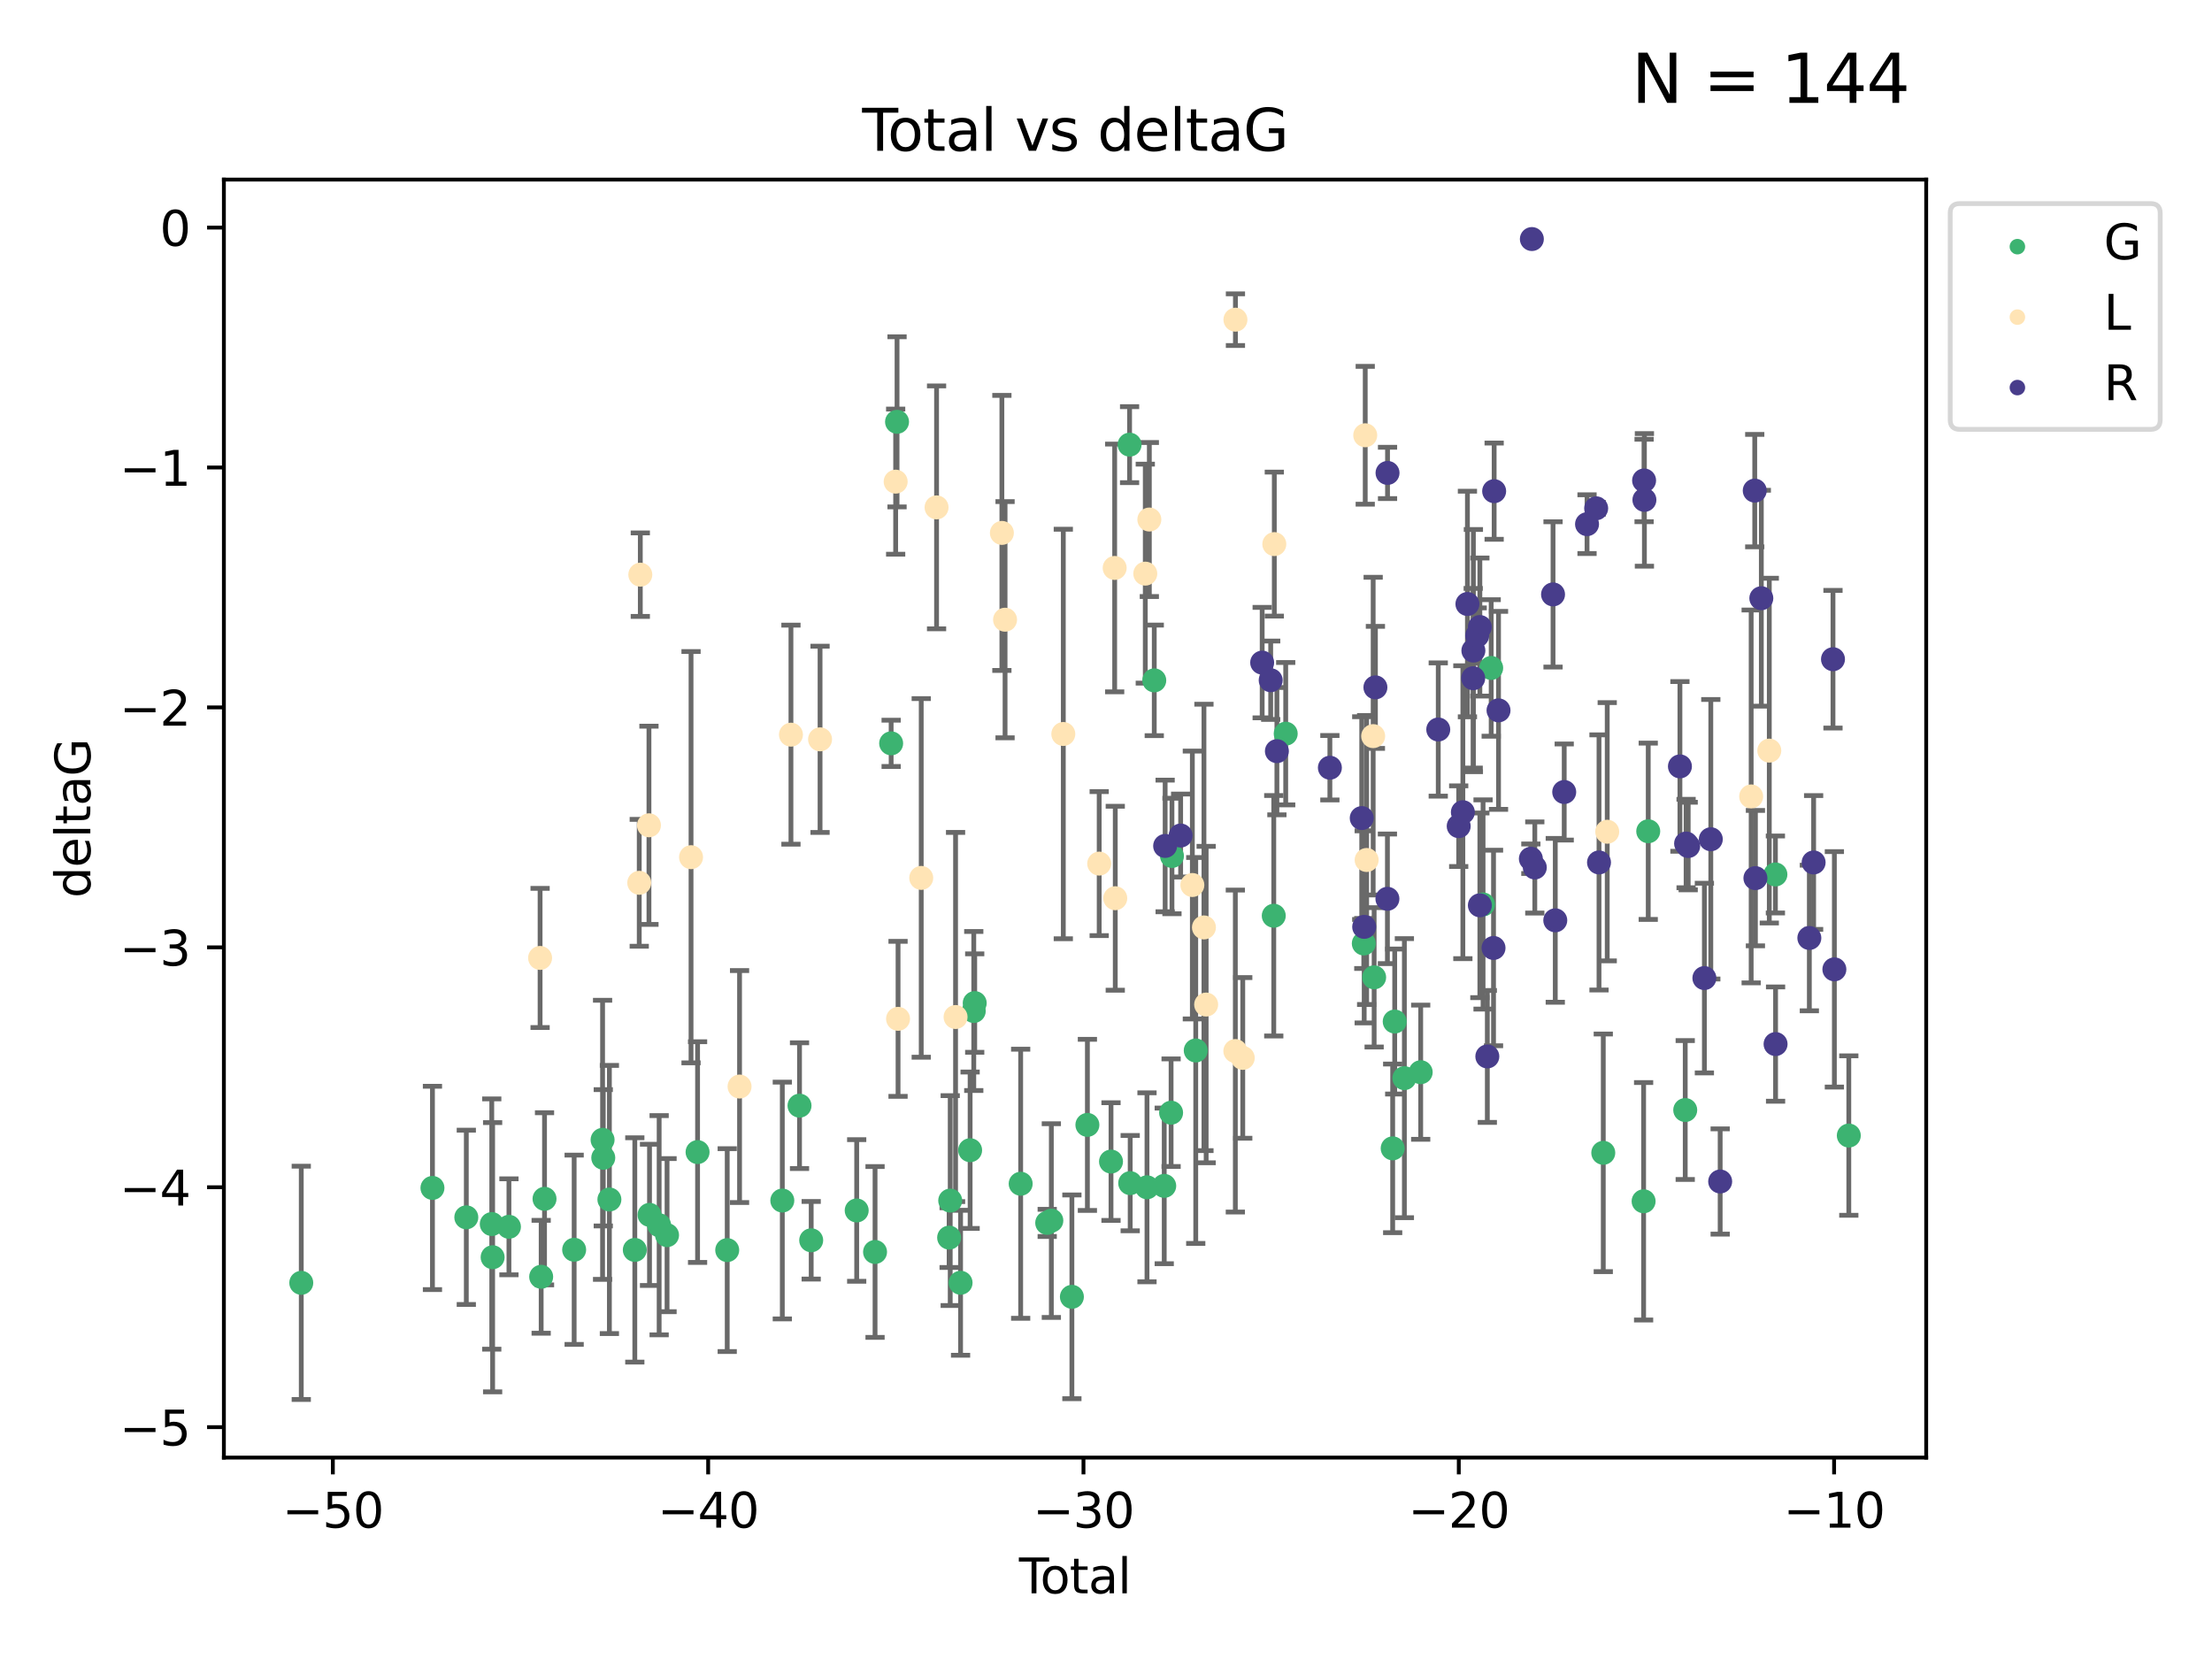 <?xml version="1.0" encoding="utf-8" standalone="no"?>
<!DOCTYPE svg PUBLIC "-//W3C//DTD SVG 1.1//EN"
  "http://www.w3.org/Graphics/SVG/1.1/DTD/svg11.dtd">
<svg xmlns:xlink="http://www.w3.org/1999/xlink" width="460.8pt" height="345.6pt" viewBox="0 0 460.8 345.6" xmlns="http://www.w3.org/2000/svg" version="1.1">
 <defs>
  <style type="text/css">*{stroke-linejoin: round; stroke-linecap: butt}</style>
 </defs>
 <g id="figure_1">
  <g id="patch_1">
   <path d="M 0 345.6 
L 460.8 345.6 
L 460.8 0 
L 0 0 
z
" style="fill: #ffffff"/>
  </g>
  <g id="axes_1">
   <g id="patch_2">
    <path d="M 46.64 303.64 
L 401.26 303.64 
L 401.26 37.411 
L 46.64 37.411 
z
" style="fill: #ffffff"/>
   </g>
   <g id="PathCollection_1">
    <defs>
     <path id="ma60e74905b" d="M 0 1.118 
C 0.297 1.118 0.581 1 0.791 0.791 
C 1 0.581 1.118 0.297 1.118 0 
C 1.118 -0.297 1 -0.581 0.791 -0.791 
C 0.581 -1 0.297 -1.118 0 -1.118 
C -0.297 -1.118 -0.581 -1 -0.791 -0.791 
C -1 -0.581 -1.118 -0.297 -1.118 0 
C -1.118 0.297 -1 0.581 -0.791 0.791 
C -0.581 1 -0.297 1.118 0 1.118 
z
" style="stroke: #3cb371"/>
    </defs>
    <g clip-path="url(#pa39270b758)">
     <use xlink:href="#ma60e74905b" x="62.759" y="267.238" style="fill: #3cb371; stroke: #3cb371"/>
     <use xlink:href="#ma60e74905b" x="90.088" y="247.466" style="fill: #3cb371; stroke: #3cb371"/>
     <use xlink:href="#ma60e74905b" x="97.141" y="253.593" style="fill: #3cb371; stroke: #3cb371"/>
     <use xlink:href="#ma60e74905b" x="102.444" y="254.991" style="fill: #3cb371; stroke: #3cb371"/>
     <use xlink:href="#ma60e74905b" x="102.624" y="261.905" style="fill: #3cb371; stroke: #3cb371"/>
     <use xlink:href="#ma60e74905b" x="106.022" y="255.566" style="fill: #3cb371; stroke: #3cb371"/>
     <use xlink:href="#ma60e74905b" x="112.735" y="265.978" style="fill: #3cb371; stroke: #3cb371"/>
     <use xlink:href="#ma60e74905b" x="113.435" y="249.735" style="fill: #3cb371; stroke: #3cb371"/>
     <use xlink:href="#ma60e74905b" x="119.607" y="260.345" style="fill: #3cb371; stroke: #3cb371"/>
     <use xlink:href="#ma60e74905b" x="125.529" y="237.445" style="fill: #3cb371; stroke: #3cb371"/>
     <use xlink:href="#ma60e74905b" x="125.672" y="241.189" style="fill: #3cb371; stroke: #3cb371"/>
     <use xlink:href="#ma60e74905b" x="126.948" y="249.877" style="fill: #3cb371; stroke: #3cb371"/>
     <use xlink:href="#ma60e74905b" x="132.243" y="260.381" style="fill: #3cb371; stroke: #3cb371"/>
     <use xlink:href="#ma60e74905b" x="135.307" y="253.078" style="fill: #3cb371; stroke: #3cb371"/>
     <use xlink:href="#ma60e74905b" x="137.313" y="255.239" style="fill: #3cb371; stroke: #3cb371"/>
     <use xlink:href="#ma60e74905b" x="138.958" y="257.304" style="fill: #3cb371; stroke: #3cb371"/>
     <use xlink:href="#ma60e74905b" x="145.317" y="240.001" style="fill: #3cb371; stroke: #3cb371"/>
     <use xlink:href="#ma60e74905b" x="151.493" y="260.42" style="fill: #3cb371; stroke: #3cb371"/>
     <use xlink:href="#ma60e74905b" x="162.97" y="250.094" style="fill: #3cb371; stroke: #3cb371"/>
     <use xlink:href="#ma60e74905b" x="166.554" y="230.33" style="fill: #3cb371; stroke: #3cb371"/>
     <use xlink:href="#ma60e74905b" x="168.987" y="258.373" style="fill: #3cb371; stroke: #3cb371"/>
     <use xlink:href="#ma60e74905b" x="178.465" y="252.161" style="fill: #3cb371; stroke: #3cb371"/>
     <use xlink:href="#ma60e74905b" x="182.29" y="260.808" style="fill: #3cb371; stroke: #3cb371"/>
     <use xlink:href="#ma60e74905b" x="185.642" y="154.851" style="fill: #3cb371; stroke: #3cb371"/>
     <use xlink:href="#ma60e74905b" x="186.871" y="87.874" style="fill: #3cb371; stroke: #3cb371"/>
     <use xlink:href="#ma60e74905b" x="197.722" y="257.818" style="fill: #3cb371; stroke: #3cb371"/>
     <use xlink:href="#ma60e74905b" x="197.948" y="250.105" style="fill: #3cb371; stroke: #3cb371"/>
     <use xlink:href="#ma60e74905b" x="200.104" y="267.224" style="fill: #3cb371; stroke: #3cb371"/>
     <use xlink:href="#ma60e74905b" x="202.094" y="239.611" style="fill: #3cb371; stroke: #3cb371"/>
     <use xlink:href="#ma60e74905b" x="202.854" y="210.611" style="fill: #3cb371; stroke: #3cb371"/>
     <use xlink:href="#ma60e74905b" x="203.051" y="208.959" style="fill: #3cb371; stroke: #3cb371"/>
     <use xlink:href="#ma60e74905b" x="212.624" y="246.596" style="fill: #3cb371; stroke: #3cb371"/>
     <use xlink:href="#ma60e74905b" x="218.152" y="254.751" style="fill: #3cb371; stroke: #3cb371"/>
     <use xlink:href="#ma60e74905b" x="219.014" y="254.273" style="fill: #3cb371; stroke: #3cb371"/>
     <use xlink:href="#ma60e74905b" x="223.296" y="270.152" style="fill: #3cb371; stroke: #3cb371"/>
     <use xlink:href="#ma60e74905b" x="226.525" y="234.336" style="fill: #3cb371; stroke: #3cb371"/>
     <use xlink:href="#ma60e74905b" x="231.444" y="241.975" style="fill: #3cb371; stroke: #3cb371"/>
     <use xlink:href="#ma60e74905b" x="235.313" y="92.629" style="fill: #3cb371; stroke: #3cb371"/>
     <use xlink:href="#ma60e74905b" x="235.441" y="246.47" style="fill: #3cb371; stroke: #3cb371"/>
     <use xlink:href="#ma60e74905b" x="238.94" y="247.335" style="fill: #3cb371; stroke: #3cb371"/>
     <use xlink:href="#ma60e74905b" x="240.454" y="141.734" style="fill: #3cb371; stroke: #3cb371"/>
     <use xlink:href="#ma60e74905b" x="242.531" y="247.042" style="fill: #3cb371; stroke: #3cb371"/>
     <use xlink:href="#ma60e74905b" x="243.96" y="231.794" style="fill: #3cb371; stroke: #3cb371"/>
     <use xlink:href="#ma60e74905b" x="244.141" y="178.317" style="fill: #3cb371; stroke: #3cb371"/>
     <use xlink:href="#ma60e74905b" x="249.096" y="218.833" style="fill: #3cb371; stroke: #3cb371"/>
     <use xlink:href="#ma60e74905b" x="265.348" y="190.766" style="fill: #3cb371; stroke: #3cb371"/>
     <use xlink:href="#ma60e74905b" x="267.836" y="152.841" style="fill: #3cb371; stroke: #3cb371"/>
     <use xlink:href="#ma60e74905b" x="284.105" y="196.541" style="fill: #3cb371; stroke: #3cb371"/>
     <use xlink:href="#ma60e74905b" x="286.259" y="203.599" style="fill: #3cb371; stroke: #3cb371"/>
     <use xlink:href="#ma60e74905b" x="290.12" y="239.222" style="fill: #3cb371; stroke: #3cb371"/>
     <use xlink:href="#ma60e74905b" x="290.544" y="212.804" style="fill: #3cb371; stroke: #3cb371"/>
     <use xlink:href="#ma60e74905b" x="292.558" y="224.597" style="fill: #3cb371; stroke: #3cb371"/>
     <use xlink:href="#ma60e74905b" x="295.957" y="223.36" style="fill: #3cb371; stroke: #3cb371"/>
     <use xlink:href="#ma60e74905b" x="308.95" y="188.418" style="fill: #3cb371; stroke: #3cb371"/>
     <use xlink:href="#ma60e74905b" x="310.642" y="139.147" style="fill: #3cb371; stroke: #3cb371"/>
     <use xlink:href="#ma60e74905b" x="333.992" y="240.154" style="fill: #3cb371; stroke: #3cb371"/>
     <use xlink:href="#ma60e74905b" x="342.394" y="250.247" style="fill: #3cb371; stroke: #3cb371"/>
     <use xlink:href="#ma60e74905b" x="343.358" y="173.169" style="fill: #3cb371; stroke: #3cb371"/>
     <use xlink:href="#ma60e74905b" x="351.064" y="231.239" style="fill: #3cb371; stroke: #3cb371"/>
     <use xlink:href="#ma60e74905b" x="369.849" y="182.168" style="fill: #3cb371; stroke: #3cb371"/>
     <use xlink:href="#ma60e74905b" x="385.141" y="236.555" style="fill: #3cb371; stroke: #3cb371"/>
    </g>
   </g>
   <g id="PathCollection_2">
    <defs>
     <path id="m59617a0b7f" d="M 0 1.118 
C 0.297 1.118 0.581 1 0.791 0.791 
C 1 0.581 1.118 0.297 1.118 0 
C 1.118 -0.297 1 -0.581 0.791 -0.791 
C 0.581 -1 0.297 -1.118 0 -1.118 
C -0.297 -1.118 -0.581 -1 -0.791 -0.791 
C -1 -0.581 -1.118 -0.297 -1.118 0 
C -1.118 0.297 -1 0.581 -0.791 0.791 
C -0.581 1 -0.297 1.118 0 1.118 
z
" style="stroke: #ffe4b5"/>
    </defs>
    <g clip-path="url(#pa39270b758)">
     <use xlink:href="#m59617a0b7f" x="112.511" y="199.556" style="fill: #ffe4b5; stroke: #ffe4b5"/>
     <use xlink:href="#m59617a0b7f" x="133.166" y="183.904" style="fill: #ffe4b5; stroke: #ffe4b5"/>
     <use xlink:href="#m59617a0b7f" x="133.388" y="119.712" style="fill: #ffe4b5; stroke: #ffe4b5"/>
     <use xlink:href="#m59617a0b7f" x="135.189" y="171.924" style="fill: #ffe4b5; stroke: #ffe4b5"/>
     <use xlink:href="#m59617a0b7f" x="143.957" y="178.567" style="fill: #ffe4b5; stroke: #ffe4b5"/>
     <use xlink:href="#m59617a0b7f" x="154.063" y="226.347" style="fill: #ffe4b5; stroke: #ffe4b5"/>
     <use xlink:href="#m59617a0b7f" x="164.77" y="153.044" style="fill: #ffe4b5; stroke: #ffe4b5"/>
     <use xlink:href="#m59617a0b7f" x="170.832" y="154.017" style="fill: #ffe4b5; stroke: #ffe4b5"/>
     <use xlink:href="#m59617a0b7f" x="186.583" y="100.336" style="fill: #ffe4b5; stroke: #ffe4b5"/>
     <use xlink:href="#m59617a0b7f" x="187.081" y="212.242" style="fill: #ffe4b5; stroke: #ffe4b5"/>
     <use xlink:href="#m59617a0b7f" x="191.909" y="182.886" style="fill: #ffe4b5; stroke: #ffe4b5"/>
     <use xlink:href="#m59617a0b7f" x="195.104" y="105.698" style="fill: #ffe4b5; stroke: #ffe4b5"/>
     <use xlink:href="#m59617a0b7f" x="199.062" y="211.863" style="fill: #ffe4b5; stroke: #ffe4b5"/>
     <use xlink:href="#m59617a0b7f" x="208.711" y="111.015" style="fill: #ffe4b5; stroke: #ffe4b5"/>
     <use xlink:href="#m59617a0b7f" x="209.373" y="129.096" style="fill: #ffe4b5; stroke: #ffe4b5"/>
     <use xlink:href="#m59617a0b7f" x="221.507" y="152.902" style="fill: #ffe4b5; stroke: #ffe4b5"/>
     <use xlink:href="#m59617a0b7f" x="228.982" y="179.905" style="fill: #ffe4b5; stroke: #ffe4b5"/>
     <use xlink:href="#m59617a0b7f" x="232.206" y="118.313" style="fill: #ffe4b5; stroke: #ffe4b5"/>
     <use xlink:href="#m59617a0b7f" x="232.33" y="187.117" style="fill: #ffe4b5; stroke: #ffe4b5"/>
     <use xlink:href="#m59617a0b7f" x="238.584" y="119.499" style="fill: #ffe4b5; stroke: #ffe4b5"/>
     <use xlink:href="#m59617a0b7f" x="239.428" y="108.228" style="fill: #ffe4b5; stroke: #ffe4b5"/>
     <use xlink:href="#m59617a0b7f" x="248.388" y="184.364" style="fill: #ffe4b5; stroke: #ffe4b5"/>
     <use xlink:href="#m59617a0b7f" x="250.804" y="193.199" style="fill: #ffe4b5; stroke: #ffe4b5"/>
     <use xlink:href="#m59617a0b7f" x="251.264" y="209.267" style="fill: #ffe4b5; stroke: #ffe4b5"/>
     <use xlink:href="#m59617a0b7f" x="257.344" y="218.953" style="fill: #ffe4b5; stroke: #ffe4b5"/>
     <use xlink:href="#m59617a0b7f" x="257.364" y="66.595" style="fill: #ffe4b5; stroke: #ffe4b5"/>
     <use xlink:href="#m59617a0b7f" x="258.889" y="220.381" style="fill: #ffe4b5; stroke: #ffe4b5"/>
     <use xlink:href="#m59617a0b7f" x="265.463" y="113.347" style="fill: #ffe4b5; stroke: #ffe4b5"/>
     <use xlink:href="#m59617a0b7f" x="284.403" y="90.675" style="fill: #ffe4b5; stroke: #ffe4b5"/>
     <use xlink:href="#m59617a0b7f" x="284.696" y="179.152" style="fill: #ffe4b5; stroke: #ffe4b5"/>
     <use xlink:href="#m59617a0b7f" x="286.057" y="153.349" style="fill: #ffe4b5; stroke: #ffe4b5"/>
     <use xlink:href="#m59617a0b7f" x="334.815" y="173.265" style="fill: #ffe4b5; stroke: #ffe4b5"/>
     <use xlink:href="#m59617a0b7f" x="364.8" y="165.912" style="fill: #ffe4b5; stroke: #ffe4b5"/>
     <use xlink:href="#m59617a0b7f" x="368.576" y="156.368" style="fill: #ffe4b5; stroke: #ffe4b5"/>
    </g>
   </g>
   <g id="PathCollection_3">
    <defs>
     <path id="m9c6111a4cf" d="M 0 1.118 
C 0.297 1.118 0.581 1 0.791 0.791 
C 1 0.581 1.118 0.297 1.118 0 
C 1.118 -0.297 1 -0.581 0.791 -0.791 
C 0.581 -1 0.297 -1.118 0 -1.118 
C -0.297 -1.118 -0.581 -1 -0.791 -0.791 
C -1 -0.581 -1.118 -0.297 -1.118 0 
C -1.118 0.297 -1 0.581 -0.791 0.791 
C -0.581 1 -0.297 1.118 0 1.118 
z
" style="stroke: #483d8b"/>
    </defs>
    <g clip-path="url(#pa39270b758)">
     <use xlink:href="#m9c6111a4cf" x="242.721" y="176.224" style="fill: #483d8b; stroke: #483d8b"/>
     <use xlink:href="#m9c6111a4cf" x="245.949" y="174.058" style="fill: #483d8b; stroke: #483d8b"/>
     <use xlink:href="#m9c6111a4cf" x="262.933" y="138.033" style="fill: #483d8b; stroke: #483d8b"/>
     <use xlink:href="#m9c6111a4cf" x="264.708" y="141.704" style="fill: #483d8b; stroke: #483d8b"/>
     <use xlink:href="#m9c6111a4cf" x="266.001" y="156.481" style="fill: #483d8b; stroke: #483d8b"/>
     <use xlink:href="#m9c6111a4cf" x="277.038" y="159.931" style="fill: #483d8b; stroke: #483d8b"/>
     <use xlink:href="#m9c6111a4cf" x="283.675" y="170.423" style="fill: #483d8b; stroke: #483d8b"/>
     <use xlink:href="#m9c6111a4cf" x="284.186" y="193.083" style="fill: #483d8b; stroke: #483d8b"/>
     <use xlink:href="#m9c6111a4cf" x="286.523" y="143.193" style="fill: #483d8b; stroke: #483d8b"/>
     <use xlink:href="#m9c6111a4cf" x="289.025" y="187.239" style="fill: #483d8b; stroke: #483d8b"/>
     <use xlink:href="#m9c6111a4cf" x="289.049" y="98.518" style="fill: #483d8b; stroke: #483d8b"/>
     <use xlink:href="#m9c6111a4cf" x="299.615" y="151.97" style="fill: #483d8b; stroke: #483d8b"/>
     <use xlink:href="#m9c6111a4cf" x="303.875" y="172.105" style="fill: #483d8b; stroke: #483d8b"/>
     <use xlink:href="#m9c6111a4cf" x="304.742" y="169.196" style="fill: #483d8b; stroke: #483d8b"/>
     <use xlink:href="#m9c6111a4cf" x="305.692" y="125.823" style="fill: #483d8b; stroke: #483d8b"/>
     <use xlink:href="#m9c6111a4cf" x="306.896" y="141.288" style="fill: #483d8b; stroke: #483d8b"/>
     <use xlink:href="#m9c6111a4cf" x="306.933" y="135.531" style="fill: #483d8b; stroke: #483d8b"/>
     <use xlink:href="#m9c6111a4cf" x="307.725" y="132.407" style="fill: #483d8b; stroke: #483d8b"/>
     <use xlink:href="#m9c6111a4cf" x="308.282" y="130.624" style="fill: #483d8b; stroke: #483d8b"/>
     <use xlink:href="#m9c6111a4cf" x="308.284" y="188.594" style="fill: #483d8b; stroke: #483d8b"/>
     <use xlink:href="#m9c6111a4cf" x="309.838" y="220.076" style="fill: #483d8b; stroke: #483d8b"/>
     <use xlink:href="#m9c6111a4cf" x="311.129" y="197.479" style="fill: #483d8b; stroke: #483d8b"/>
     <use xlink:href="#m9c6111a4cf" x="311.259" y="102.32" style="fill: #483d8b; stroke: #483d8b"/>
     <use xlink:href="#m9c6111a4cf" x="312.17" y="147.982" style="fill: #483d8b; stroke: #483d8b"/>
     <use xlink:href="#m9c6111a4cf" x="318.906" y="178.89" style="fill: #483d8b; stroke: #483d8b"/>
     <use xlink:href="#m9c6111a4cf" x="319.115" y="49.798" style="fill: #483d8b; stroke: #483d8b"/>
     <use xlink:href="#m9c6111a4cf" x="319.727" y="180.711" style="fill: #483d8b; stroke: #483d8b"/>
     <use xlink:href="#m9c6111a4cf" x="323.526" y="123.826" style="fill: #483d8b; stroke: #483d8b"/>
     <use xlink:href="#m9c6111a4cf" x="323.993" y="191.72" style="fill: #483d8b; stroke: #483d8b"/>
     <use xlink:href="#m9c6111a4cf" x="325.855" y="164.991" style="fill: #483d8b; stroke: #483d8b"/>
     <use xlink:href="#m9c6111a4cf" x="330.608" y="109.192" style="fill: #483d8b; stroke: #483d8b"/>
     <use xlink:href="#m9c6111a4cf" x="332.512" y="105.89" style="fill: #483d8b; stroke: #483d8b"/>
     <use xlink:href="#m9c6111a4cf" x="333.103" y="179.662" style="fill: #483d8b; stroke: #483d8b"/>
     <use xlink:href="#m9c6111a4cf" x="342.495" y="100.09" style="fill: #483d8b; stroke: #483d8b"/>
     <use xlink:href="#m9c6111a4cf" x="342.56" y="104.134" style="fill: #483d8b; stroke: #483d8b"/>
     <use xlink:href="#m9c6111a4cf" x="349.96" y="159.654" style="fill: #483d8b; stroke: #483d8b"/>
     <use xlink:href="#m9c6111a4cf" x="351.246" y="175.724" style="fill: #483d8b; stroke: #483d8b"/>
     <use xlink:href="#m9c6111a4cf" x="351.682" y="176.245" style="fill: #483d8b; stroke: #483d8b"/>
     <use xlink:href="#m9c6111a4cf" x="355.055" y="203.749" style="fill: #483d8b; stroke: #483d8b"/>
     <use xlink:href="#m9c6111a4cf" x="356.392" y="174.829" style="fill: #483d8b; stroke: #483d8b"/>
     <use xlink:href="#m9c6111a4cf" x="358.343" y="246.127" style="fill: #483d8b; stroke: #483d8b"/>
     <use xlink:href="#m9c6111a4cf" x="365.545" y="102.204" style="fill: #483d8b; stroke: #483d8b"/>
     <use xlink:href="#m9c6111a4cf" x="365.686" y="182.931" style="fill: #483d8b; stroke: #483d8b"/>
     <use xlink:href="#m9c6111a4cf" x="366.916" y="124.62" style="fill: #483d8b; stroke: #483d8b"/>
     <use xlink:href="#m9c6111a4cf" x="369.885" y="217.499" style="fill: #483d8b; stroke: #483d8b"/>
     <use xlink:href="#m9c6111a4cf" x="376.92" y="195.399" style="fill: #483d8b; stroke: #483d8b"/>
     <use xlink:href="#m9c6111a4cf" x="377.811" y="179.667" style="fill: #483d8b; stroke: #483d8b"/>
     <use xlink:href="#m9c6111a4cf" x="381.845" y="137.325" style="fill: #483d8b; stroke: #483d8b"/>
     <use xlink:href="#m9c6111a4cf" x="382.134" y="201.933" style="fill: #483d8b; stroke: #483d8b"/>
    </g>
   </g>
   <g id="matplotlib.axis_1">
    <g id="xtick_1">
     <g id="line2d_1">
      <defs>
       <path id="m60aa5ef859" d="M 0 0 
L 0 3.5 
" style="stroke: #000000; stroke-width: 0.8"/>
      </defs>
      <g>
       <use xlink:href="#m60aa5ef859" x="69.339" y="303.64" style="stroke: #000000; stroke-width: 0.8"/>
      </g>
     </g>
     <g id="text_1">
      <!-- −50 -->
      <g transform="translate(58.787 318.238)scale(0.1 -0.1)">
       <defs>
        <path id="DejaVuSans-2212" d="M 678 2272 
L 4684 2272 
L 4684 1741 
L 678 1741 
L 678 2272 
z
" transform="scale(0.016)"/>
        <path id="DejaVuSans-35" d="M 691 4666 
L 3169 4666 
L 3169 4134 
L 1269 4134 
L 1269 2991 
Q 1406 3038 1543 3061 
Q 1681 3084 1819 3084 
Q 2600 3084 3056 2656 
Q 3513 2228 3513 1497 
Q 3513 744 3044 326 
Q 2575 -91 1722 -91 
Q 1428 -91 1123 -41 
Q 819 9 494 109 
L 494 744 
Q 775 591 1075 516 
Q 1375 441 1709 441 
Q 2250 441 2565 725 
Q 2881 1009 2881 1497 
Q 2881 1984 2565 2268 
Q 2250 2553 1709 2553 
Q 1456 2553 1204 2497 
Q 953 2441 691 2322 
L 691 4666 
z
" transform="scale(0.016)"/>
        <path id="DejaVuSans-30" d="M 2034 4250 
Q 1547 4250 1301 3770 
Q 1056 3291 1056 2328 
Q 1056 1369 1301 889 
Q 1547 409 2034 409 
Q 2525 409 2770 889 
Q 3016 1369 3016 2328 
Q 3016 3291 2770 3770 
Q 2525 4250 2034 4250 
z
M 2034 4750 
Q 2819 4750 3233 4129 
Q 3647 3509 3647 2328 
Q 3647 1150 3233 529 
Q 2819 -91 2034 -91 
Q 1250 -91 836 529 
Q 422 1150 422 2328 
Q 422 3509 836 4129 
Q 1250 4750 2034 4750 
z
" transform="scale(0.016)"/>
       </defs>
       <use xlink:href="#DejaVuSans-2212"/>
       <use xlink:href="#DejaVuSans-35" x="83.789"/>
       <use xlink:href="#DejaVuSans-30" x="147.412"/>
      </g>
     </g>
    </g>
    <g id="xtick_2">
     <g id="line2d_2">
      <g>
       <use xlink:href="#m60aa5ef859" x="147.523" y="303.64" style="stroke: #000000; stroke-width: 0.8"/>
      </g>
     </g>
     <g id="text_2">
      <!-- −40 -->
      <g transform="translate(136.971 318.238)scale(0.1 -0.1)">
       <defs>
        <path id="DejaVuSans-34" d="M 2419 4116 
L 825 1625 
L 2419 1625 
L 2419 4116 
z
M 2253 4666 
L 3047 4666 
L 3047 1625 
L 3713 1625 
L 3713 1100 
L 3047 1100 
L 3047 0 
L 2419 0 
L 2419 1100 
L 313 1100 
L 313 1709 
L 2253 4666 
z
" transform="scale(0.016)"/>
       </defs>
       <use xlink:href="#DejaVuSans-2212"/>
       <use xlink:href="#DejaVuSans-34" x="83.789"/>
       <use xlink:href="#DejaVuSans-30" x="147.412"/>
      </g>
     </g>
    </g>
    <g id="xtick_3">
     <g id="line2d_3">
      <g>
       <use xlink:href="#m60aa5ef859" x="225.708" y="303.64" style="stroke: #000000; stroke-width: 0.8"/>
      </g>
     </g>
     <g id="text_3">
      <!-- −30 -->
      <g transform="translate(215.155 318.238)scale(0.1 -0.1)">
       <defs>
        <path id="DejaVuSans-33" d="M 2597 2516 
Q 3050 2419 3304 2112 
Q 3559 1806 3559 1356 
Q 3559 666 3084 287 
Q 2609 -91 1734 -91 
Q 1441 -91 1130 -33 
Q 819 25 488 141 
L 488 750 
Q 750 597 1062 519 
Q 1375 441 1716 441 
Q 2309 441 2620 675 
Q 2931 909 2931 1356 
Q 2931 1769 2642 2001 
Q 2353 2234 1838 2234 
L 1294 2234 
L 1294 2753 
L 1863 2753 
Q 2328 2753 2575 2939 
Q 2822 3125 2822 3475 
Q 2822 3834 2567 4026 
Q 2313 4219 1838 4219 
Q 1578 4219 1281 4162 
Q 984 4106 628 3988 
L 628 4550 
Q 988 4650 1302 4700 
Q 1616 4750 1894 4750 
Q 2613 4750 3031 4423 
Q 3450 4097 3450 3541 
Q 3450 3153 3228 2886 
Q 3006 2619 2597 2516 
z
" transform="scale(0.016)"/>
       </defs>
       <use xlink:href="#DejaVuSans-2212"/>
       <use xlink:href="#DejaVuSans-33" x="83.789"/>
       <use xlink:href="#DejaVuSans-30" x="147.412"/>
      </g>
     </g>
    </g>
    <g id="xtick_4">
     <g id="line2d_4">
      <g>
       <use xlink:href="#m60aa5ef859" x="303.892" y="303.64" style="stroke: #000000; stroke-width: 0.8"/>
      </g>
     </g>
     <g id="text_4">
      <!-- −20 -->
      <g transform="translate(293.34 318.238)scale(0.1 -0.1)">
       <defs>
        <path id="DejaVuSans-32" d="M 1228 531 
L 3431 531 
L 3431 0 
L 469 0 
L 469 531 
Q 828 903 1448 1529 
Q 2069 2156 2228 2338 
Q 2531 2678 2651 2914 
Q 2772 3150 2772 3378 
Q 2772 3750 2511 3984 
Q 2250 4219 1831 4219 
Q 1534 4219 1204 4116 
Q 875 4013 500 3803 
L 500 4441 
Q 881 4594 1212 4672 
Q 1544 4750 1819 4750 
Q 2544 4750 2975 4387 
Q 3406 4025 3406 3419 
Q 3406 3131 3298 2873 
Q 3191 2616 2906 2266 
Q 2828 2175 2409 1742 
Q 1991 1309 1228 531 
z
" transform="scale(0.016)"/>
       </defs>
       <use xlink:href="#DejaVuSans-2212"/>
       <use xlink:href="#DejaVuSans-32" x="83.789"/>
       <use xlink:href="#DejaVuSans-30" x="147.412"/>
      </g>
     </g>
    </g>
    <g id="xtick_5">
     <g id="line2d_5">
      <g>
       <use xlink:href="#m60aa5ef859" x="382.076" y="303.64" style="stroke: #000000; stroke-width: 0.8"/>
      </g>
     </g>
     <g id="text_5">
      <!-- −10 -->
      <g transform="translate(371.524 318.238)scale(0.1 -0.1)">
       <defs>
        <path id="DejaVuSans-31" d="M 794 531 
L 1825 531 
L 1825 4091 
L 703 3866 
L 703 4441 
L 1819 4666 
L 2450 4666 
L 2450 531 
L 3481 531 
L 3481 0 
L 794 0 
L 794 531 
z
" transform="scale(0.016)"/>
       </defs>
       <use xlink:href="#DejaVuSans-2212"/>
       <use xlink:href="#DejaVuSans-31" x="83.789"/>
       <use xlink:href="#DejaVuSans-30" x="147.412"/>
      </g>
     </g>
    </g>
    <g id="text_6">
     <!-- Total -->
     <g transform="translate(212.273 331.917)scale(0.1 -0.1)">
      <defs>
       <path id="DejaVuSans-54" d="M -19 4666 
L 3928 4666 
L 3928 4134 
L 2272 4134 
L 2272 0 
L 1638 0 
L 1638 4134 
L -19 4134 
L -19 4666 
z
" transform="scale(0.016)"/>
       <path id="DejaVuSans-6f" d="M 1959 3097 
Q 1497 3097 1228 2736 
Q 959 2375 959 1747 
Q 959 1119 1226 758 
Q 1494 397 1959 397 
Q 2419 397 2687 759 
Q 2956 1122 2956 1747 
Q 2956 2369 2687 2733 
Q 2419 3097 1959 3097 
z
M 1959 3584 
Q 2709 3584 3137 3096 
Q 3566 2609 3566 1747 
Q 3566 888 3137 398 
Q 2709 -91 1959 -91 
Q 1206 -91 779 398 
Q 353 888 353 1747 
Q 353 2609 779 3096 
Q 1206 3584 1959 3584 
z
" transform="scale(0.016)"/>
       <path id="DejaVuSans-74" d="M 1172 4494 
L 1172 3500 
L 2356 3500 
L 2356 3053 
L 1172 3053 
L 1172 1153 
Q 1172 725 1289 603 
Q 1406 481 1766 481 
L 2356 481 
L 2356 0 
L 1766 0 
Q 1100 0 847 248 
Q 594 497 594 1153 
L 594 3053 
L 172 3053 
L 172 3500 
L 594 3500 
L 594 4494 
L 1172 4494 
z
" transform="scale(0.016)"/>
       <path id="DejaVuSans-61" d="M 2194 1759 
Q 1497 1759 1228 1600 
Q 959 1441 959 1056 
Q 959 750 1161 570 
Q 1363 391 1709 391 
Q 2188 391 2477 730 
Q 2766 1069 2766 1631 
L 2766 1759 
L 2194 1759 
z
M 3341 1997 
L 3341 0 
L 2766 0 
L 2766 531 
Q 2569 213 2275 61 
Q 1981 -91 1556 -91 
Q 1019 -91 701 211 
Q 384 513 384 1019 
Q 384 1609 779 1909 
Q 1175 2209 1959 2209 
L 2766 2209 
L 2766 2266 
Q 2766 2663 2505 2880 
Q 2244 3097 1772 3097 
Q 1472 3097 1187 3025 
Q 903 2953 641 2809 
L 641 3341 
Q 956 3463 1253 3523 
Q 1550 3584 1831 3584 
Q 2591 3584 2966 3190 
Q 3341 2797 3341 1997 
z
" transform="scale(0.016)"/>
       <path id="DejaVuSans-6c" d="M 603 4863 
L 1178 4863 
L 1178 0 
L 603 0 
L 603 4863 
z
" transform="scale(0.016)"/>
      </defs>
      <use xlink:href="#DejaVuSans-54"/>
      <use xlink:href="#DejaVuSans-6f" x="44.084"/>
      <use xlink:href="#DejaVuSans-74" x="105.266"/>
      <use xlink:href="#DejaVuSans-61" x="144.475"/>
      <use xlink:href="#DejaVuSans-6c" x="205.754"/>
     </g>
    </g>
   </g>
   <g id="matplotlib.axis_2">
    <g id="ytick_1">
     <g id="line2d_6">
      <defs>
       <path id="md49fa3cb74" d="M 0 0 
L -3.5 0 
" style="stroke: #000000; stroke-width: 0.8"/>
      </defs>
      <g>
       <use xlink:href="#md49fa3cb74" x="46.64" y="297.306" style="stroke: #000000; stroke-width: 0.8"/>
      </g>
     </g>
     <g id="text_7">
      <!-- −5 -->
      <g transform="translate(24.898 301.106)scale(0.1 -0.1)">
       <use xlink:href="#DejaVuSans-2212"/>
       <use xlink:href="#DejaVuSans-35" x="83.789"/>
      </g>
     </g>
    </g>
    <g id="ytick_2">
     <g id="line2d_7">
      <g>
       <use xlink:href="#md49fa3cb74" x="46.64" y="247.327" style="stroke: #000000; stroke-width: 0.8"/>
      </g>
     </g>
     <g id="text_8">
      <!-- −4 -->
      <g transform="translate(24.898 251.126)scale(0.1 -0.1)">
       <use xlink:href="#DejaVuSans-2212"/>
       <use xlink:href="#DejaVuSans-34" x="83.789"/>
      </g>
     </g>
    </g>
    <g id="ytick_3">
     <g id="line2d_8">
      <g>
       <use xlink:href="#md49fa3cb74" x="46.64" y="197.347" style="stroke: #000000; stroke-width: 0.8"/>
      </g>
     </g>
     <g id="text_9">
      <!-- −3 -->
      <g transform="translate(24.898 201.147)scale(0.1 -0.1)">
       <use xlink:href="#DejaVuSans-2212"/>
       <use xlink:href="#DejaVuSans-33" x="83.789"/>
      </g>
     </g>
    </g>
    <g id="ytick_4">
     <g id="line2d_9">
      <g>
       <use xlink:href="#md49fa3cb74" x="46.64" y="147.368" style="stroke: #000000; stroke-width: 0.8"/>
      </g>
     </g>
     <g id="text_10">
      <!-- −2 -->
      <g transform="translate(24.898 151.167)scale(0.1 -0.1)">
       <use xlink:href="#DejaVuSans-2212"/>
       <use xlink:href="#DejaVuSans-32" x="83.789"/>
      </g>
     </g>
    </g>
    <g id="ytick_5">
     <g id="line2d_10">
      <g>
       <use xlink:href="#md49fa3cb74" x="46.64" y="97.389" style="stroke: #000000; stroke-width: 0.8"/>
      </g>
     </g>
     <g id="text_11">
      <!-- −1 -->
      <g transform="translate(24.898 101.188)scale(0.1 -0.1)">
       <use xlink:href="#DejaVuSans-2212"/>
       <use xlink:href="#DejaVuSans-31" x="83.789"/>
      </g>
     </g>
    </g>
    <g id="ytick_6">
     <g id="line2d_11">
      <g>
       <use xlink:href="#md49fa3cb74" x="46.64" y="47.409" style="stroke: #000000; stroke-width: 0.8"/>
      </g>
     </g>
     <g id="text_12">
      <!-- 0 -->
      <g transform="translate(33.278 51.208)scale(0.1 -0.1)">
       <use xlink:href="#DejaVuSans-30"/>
      </g>
     </g>
    </g>
    <g id="text_13">
     <!-- deltaG -->
     <g transform="translate(18.818 187.064)rotate(-90)scale(0.1 -0.1)">
      <defs>
       <path id="DejaVuSans-64" d="M 2906 2969 
L 2906 4863 
L 3481 4863 
L 3481 0 
L 2906 0 
L 2906 525 
Q 2725 213 2448 61 
Q 2172 -91 1784 -91 
Q 1150 -91 751 415 
Q 353 922 353 1747 
Q 353 2572 751 3078 
Q 1150 3584 1784 3584 
Q 2172 3584 2448 3432 
Q 2725 3281 2906 2969 
z
M 947 1747 
Q 947 1113 1208 752 
Q 1469 391 1925 391 
Q 2381 391 2643 752 
Q 2906 1113 2906 1747 
Q 2906 2381 2643 2742 
Q 2381 3103 1925 3103 
Q 1469 3103 1208 2742 
Q 947 2381 947 1747 
z
" transform="scale(0.016)"/>
       <path id="DejaVuSans-65" d="M 3597 1894 
L 3597 1613 
L 953 1613 
Q 991 1019 1311 708 
Q 1631 397 2203 397 
Q 2534 397 2845 478 
Q 3156 559 3463 722 
L 3463 178 
Q 3153 47 2828 -22 
Q 2503 -91 2169 -91 
Q 1331 -91 842 396 
Q 353 884 353 1716 
Q 353 2575 817 3079 
Q 1281 3584 2069 3584 
Q 2775 3584 3186 3129 
Q 3597 2675 3597 1894 
z
M 3022 2063 
Q 3016 2534 2758 2815 
Q 2500 3097 2075 3097 
Q 1594 3097 1305 2825 
Q 1016 2553 972 2059 
L 3022 2063 
z
" transform="scale(0.016)"/>
       <path id="DejaVuSans-47" d="M 3809 666 
L 3809 1919 
L 2778 1919 
L 2778 2438 
L 4434 2438 
L 4434 434 
Q 4069 175 3628 42 
Q 3188 -91 2688 -91 
Q 1594 -91 976 548 
Q 359 1188 359 2328 
Q 359 3472 976 4111 
Q 1594 4750 2688 4750 
Q 3144 4750 3555 4637 
Q 3966 4525 4313 4306 
L 4313 3634 
Q 3963 3931 3569 4081 
Q 3175 4231 2741 4231 
Q 1884 4231 1454 3753 
Q 1025 3275 1025 2328 
Q 1025 1384 1454 906 
Q 1884 428 2741 428 
Q 3075 428 3337 486 
Q 3600 544 3809 666 
z
" transform="scale(0.016)"/>
      </defs>
      <use xlink:href="#DejaVuSans-64"/>
      <use xlink:href="#DejaVuSans-65" x="63.477"/>
      <use xlink:href="#DejaVuSans-6c" x="125"/>
      <use xlink:href="#DejaVuSans-74" x="152.783"/>
      <use xlink:href="#DejaVuSans-61" x="191.992"/>
      <use xlink:href="#DejaVuSans-47" x="253.271"/>
     </g>
    </g>
   </g>
   <g id="LineCollection_1">
    <path d="M 62.759 291.539 
L 62.759 242.937 
" clip-path="url(#pa39270b758)" style="fill: none; stroke: #696969"/>
    <path d="M 90.088 268.644 
L 90.088 226.288 
" clip-path="url(#pa39270b758)" style="fill: none; stroke: #696969"/>
    <path d="M 97.141 271.746 
L 97.141 235.44 
" clip-path="url(#pa39270b758)" style="fill: none; stroke: #696969"/>
    <path d="M 102.444 281.059 
L 102.444 228.923 
" clip-path="url(#pa39270b758)" style="fill: none; stroke: #696969"/>
    <path d="M 102.624 289.949 
L 102.624 233.861 
" clip-path="url(#pa39270b758)" style="fill: none; stroke: #696969"/>
    <path d="M 106.022 265.565 
L 106.022 245.566 
" clip-path="url(#pa39270b758)" style="fill: none; stroke: #696969"/>
    <path d="M 112.735 277.734 
L 112.735 254.222 
" clip-path="url(#pa39270b758)" style="fill: none; stroke: #696969"/>
    <path d="M 113.435 267.667 
L 113.435 231.802 
" clip-path="url(#pa39270b758)" style="fill: none; stroke: #696969"/>
    <path d="M 119.607 280.063 
L 119.607 240.627 
" clip-path="url(#pa39270b758)" style="fill: none; stroke: #696969"/>
    <path d="M 125.529 266.516 
L 125.529 208.375 
" clip-path="url(#pa39270b758)" style="fill: none; stroke: #696969"/>
    <path d="M 125.672 255.385 
L 125.672 226.994 
" clip-path="url(#pa39270b758)" style="fill: none; stroke: #696969"/>
    <path d="M 126.948 277.808 
L 126.948 221.945 
" clip-path="url(#pa39270b758)" style="fill: none; stroke: #696969"/>
    <path d="M 132.243 283.745 
L 132.243 237.018 
" clip-path="url(#pa39270b758)" style="fill: none; stroke: #696969"/>
    <path d="M 135.307 267.785 
L 135.307 238.371 
" clip-path="url(#pa39270b758)" style="fill: none; stroke: #696969"/>
    <path d="M 137.313 278.075 
L 137.313 232.402 
" clip-path="url(#pa39270b758)" style="fill: none; stroke: #696969"/>
    <path d="M 138.958 273.25 
L 138.958 241.358 
" clip-path="url(#pa39270b758)" style="fill: none; stroke: #696969"/>
    <path d="M 145.317 262.988 
L 145.317 217.014 
" clip-path="url(#pa39270b758)" style="fill: none; stroke: #696969"/>
    <path d="M 151.493 281.55 
L 151.493 239.289 
" clip-path="url(#pa39270b758)" style="fill: none; stroke: #696969"/>
    <path d="M 162.97 274.757 
L 162.97 225.431 
" clip-path="url(#pa39270b758)" style="fill: none; stroke: #696969"/>
    <path d="M 166.554 243.423 
L 166.554 217.236 
" clip-path="url(#pa39270b758)" style="fill: none; stroke: #696969"/>
    <path d="M 168.987 266.455 
L 168.987 250.291 
" clip-path="url(#pa39270b758)" style="fill: none; stroke: #696969"/>
    <path d="M 178.465 266.912 
L 178.465 237.41 
" clip-path="url(#pa39270b758)" style="fill: none; stroke: #696969"/>
    <path d="M 182.29 278.598 
L 182.29 243.017 
" clip-path="url(#pa39270b758)" style="fill: none; stroke: #696969"/>
    <path d="M 185.642 159.671 
L 185.642 150.032 
" clip-path="url(#pa39270b758)" style="fill: none; stroke: #696969"/>
    <path d="M 186.871 105.593 
L 186.871 70.156 
" clip-path="url(#pa39270b758)" style="fill: none; stroke: #696969"/>
    <path d="M 197.722 264.041 
L 197.722 251.595 
" clip-path="url(#pa39270b758)" style="fill: none; stroke: #696969"/>
    <path d="M 197.948 271.967 
L 197.948 228.243 
" clip-path="url(#pa39270b758)" style="fill: none; stroke: #696969"/>
    <path d="M 200.104 282.322 
L 200.104 252.125 
" clip-path="url(#pa39270b758)" style="fill: none; stroke: #696969"/>
    <path d="M 202.094 255.901 
L 202.094 223.32 
" clip-path="url(#pa39270b758)" style="fill: none; stroke: #696969"/>
    <path d="M 202.854 227.178 
L 202.854 194.045 
" clip-path="url(#pa39270b758)" style="fill: none; stroke: #696969"/>
    <path d="M 203.051 219.211 
L 203.051 198.707 
" clip-path="url(#pa39270b758)" style="fill: none; stroke: #696969"/>
    <path d="M 212.624 274.625 
L 212.624 218.567 
" clip-path="url(#pa39270b758)" style="fill: none; stroke: #696969"/>
    <path d="M 218.152 257.581 
L 218.152 251.92 
" clip-path="url(#pa39270b758)" style="fill: none; stroke: #696969"/>
    <path d="M 219.014 274.45 
L 219.014 234.096 
" clip-path="url(#pa39270b758)" style="fill: none; stroke: #696969"/>
    <path d="M 223.296 291.373 
L 223.296 248.931 
" clip-path="url(#pa39270b758)" style="fill: none; stroke: #696969"/>
    <path d="M 226.525 252.16 
L 226.525 216.512 
" clip-path="url(#pa39270b758)" style="fill: none; stroke: #696969"/>
    <path d="M 231.444 254.232 
L 231.444 229.719 
" clip-path="url(#pa39270b758)" style="fill: none; stroke: #696969"/>
    <path d="M 235.313 100.547 
L 235.313 84.712 
" clip-path="url(#pa39270b758)" style="fill: none; stroke: #696969"/>
    <path d="M 235.441 256.398 
L 235.441 236.542 
" clip-path="url(#pa39270b758)" style="fill: none; stroke: #696969"/>
    <path d="M 238.94 267.019 
L 238.94 227.65 
" clip-path="url(#pa39270b758)" style="fill: none; stroke: #696969"/>
    <path d="M 240.454 153.252 
L 240.454 130.217 
" clip-path="url(#pa39270b758)" style="fill: none; stroke: #696969"/>
    <path d="M 242.531 263.255 
L 242.531 230.829 
" clip-path="url(#pa39270b758)" style="fill: none; stroke: #696969"/>
    <path d="M 243.96 243.003 
L 243.96 220.585 
" clip-path="url(#pa39270b758)" style="fill: none; stroke: #696969"/>
    <path d="M 244.141 190.347 
L 244.141 166.287 
" clip-path="url(#pa39270b758)" style="fill: none; stroke: #696969"/>
    <path d="M 249.096 259.032 
L 249.096 178.633 
" clip-path="url(#pa39270b758)" style="fill: none; stroke: #696969"/>
    <path d="M 265.348 215.814 
L 265.348 165.719 
" clip-path="url(#pa39270b758)" style="fill: none; stroke: #696969"/>
    <path d="M 267.836 167.67 
L 267.836 138.011 
" clip-path="url(#pa39270b758)" style="fill: none; stroke: #696969"/>
    <path d="M 284.105 201.754 
L 284.105 191.328 
" clip-path="url(#pa39270b758)" style="fill: none; stroke: #696969"/>
    <path d="M 286.259 218.113 
L 286.259 189.084 
" clip-path="url(#pa39270b758)" style="fill: none; stroke: #696969"/>
    <path d="M 290.12 256.79 
L 290.12 221.654 
" clip-path="url(#pa39270b758)" style="fill: none; stroke: #696969"/>
    <path d="M 290.544 227.905 
L 290.544 197.703 
" clip-path="url(#pa39270b758)" style="fill: none; stroke: #696969"/>
    <path d="M 292.558 253.665 
L 292.558 195.529 
" clip-path="url(#pa39270b758)" style="fill: none; stroke: #696969"/>
    <path d="M 295.957 237.336 
L 295.957 209.385 
" clip-path="url(#pa39270b758)" style="fill: none; stroke: #696969"/>
    <path d="M 308.95 210.211 
L 308.95 166.626 
" clip-path="url(#pa39270b758)" style="fill: none; stroke: #696969"/>
    <path d="M 310.642 153.366 
L 310.642 124.928 
" clip-path="url(#pa39270b758)" style="fill: none; stroke: #696969"/>
    <path d="M 333.992 264.905 
L 333.992 215.403 
" clip-path="url(#pa39270b758)" style="fill: none; stroke: #696969"/>
    <path d="M 342.394 274.981 
L 342.394 225.513 
" clip-path="url(#pa39270b758)" style="fill: none; stroke: #696969"/>
    <path d="M 343.358 191.534 
L 343.358 154.804 
" clip-path="url(#pa39270b758)" style="fill: none; stroke: #696969"/>
    <path d="M 351.064 245.703 
L 351.064 216.774 
" clip-path="url(#pa39270b758)" style="fill: none; stroke: #696969"/>
    <path d="M 369.849 190.185 
L 369.849 174.151 
" clip-path="url(#pa39270b758)" style="fill: none; stroke: #696969"/>
    <path d="M 385.141 253.164 
L 385.141 219.946 
" clip-path="url(#pa39270b758)" style="fill: none; stroke: #696969"/>
   </g>
   <g id="line2d_12">
    <defs>
     <path id="m0ad59a5055" d="M 2 0 
L -2 -0 
" style="stroke: #696969"/>
    </defs>
    <g clip-path="url(#pa39270b758)">
     <use xlink:href="#m0ad59a5055" x="62.759" y="291.539" style="fill: #696969; stroke: #696969"/>
     <use xlink:href="#m0ad59a5055" x="90.088" y="268.644" style="fill: #696969; stroke: #696969"/>
     <use xlink:href="#m0ad59a5055" x="97.141" y="271.746" style="fill: #696969; stroke: #696969"/>
     <use xlink:href="#m0ad59a5055" x="102.444" y="281.059" style="fill: #696969; stroke: #696969"/>
     <use xlink:href="#m0ad59a5055" x="102.624" y="289.949" style="fill: #696969; stroke: #696969"/>
     <use xlink:href="#m0ad59a5055" x="106.022" y="265.565" style="fill: #696969; stroke: #696969"/>
     <use xlink:href="#m0ad59a5055" x="112.735" y="277.734" style="fill: #696969; stroke: #696969"/>
     <use xlink:href="#m0ad59a5055" x="113.435" y="267.667" style="fill: #696969; stroke: #696969"/>
     <use xlink:href="#m0ad59a5055" x="119.607" y="280.063" style="fill: #696969; stroke: #696969"/>
     <use xlink:href="#m0ad59a5055" x="125.529" y="266.516" style="fill: #696969; stroke: #696969"/>
     <use xlink:href="#m0ad59a5055" x="125.672" y="255.385" style="fill: #696969; stroke: #696969"/>
     <use xlink:href="#m0ad59a5055" x="126.948" y="277.808" style="fill: #696969; stroke: #696969"/>
     <use xlink:href="#m0ad59a5055" x="132.243" y="283.745" style="fill: #696969; stroke: #696969"/>
     <use xlink:href="#m0ad59a5055" x="135.307" y="267.785" style="fill: #696969; stroke: #696969"/>
     <use xlink:href="#m0ad59a5055" x="137.313" y="278.075" style="fill: #696969; stroke: #696969"/>
     <use xlink:href="#m0ad59a5055" x="138.958" y="273.25" style="fill: #696969; stroke: #696969"/>
     <use xlink:href="#m0ad59a5055" x="145.317" y="262.988" style="fill: #696969; stroke: #696969"/>
     <use xlink:href="#m0ad59a5055" x="151.493" y="281.55" style="fill: #696969; stroke: #696969"/>
     <use xlink:href="#m0ad59a5055" x="162.97" y="274.757" style="fill: #696969; stroke: #696969"/>
     <use xlink:href="#m0ad59a5055" x="166.554" y="243.423" style="fill: #696969; stroke: #696969"/>
     <use xlink:href="#m0ad59a5055" x="168.987" y="266.455" style="fill: #696969; stroke: #696969"/>
     <use xlink:href="#m0ad59a5055" x="178.465" y="266.912" style="fill: #696969; stroke: #696969"/>
     <use xlink:href="#m0ad59a5055" x="182.29" y="278.598" style="fill: #696969; stroke: #696969"/>
     <use xlink:href="#m0ad59a5055" x="185.642" y="159.671" style="fill: #696969; stroke: #696969"/>
     <use xlink:href="#m0ad59a5055" x="186.871" y="105.593" style="fill: #696969; stroke: #696969"/>
     <use xlink:href="#m0ad59a5055" x="197.722" y="264.041" style="fill: #696969; stroke: #696969"/>
     <use xlink:href="#m0ad59a5055" x="197.948" y="271.967" style="fill: #696969; stroke: #696969"/>
     <use xlink:href="#m0ad59a5055" x="200.104" y="282.322" style="fill: #696969; stroke: #696969"/>
     <use xlink:href="#m0ad59a5055" x="202.094" y="255.901" style="fill: #696969; stroke: #696969"/>
     <use xlink:href="#m0ad59a5055" x="202.854" y="227.178" style="fill: #696969; stroke: #696969"/>
     <use xlink:href="#m0ad59a5055" x="203.051" y="219.211" style="fill: #696969; stroke: #696969"/>
     <use xlink:href="#m0ad59a5055" x="212.624" y="274.625" style="fill: #696969; stroke: #696969"/>
     <use xlink:href="#m0ad59a5055" x="218.152" y="257.581" style="fill: #696969; stroke: #696969"/>
     <use xlink:href="#m0ad59a5055" x="219.014" y="274.45" style="fill: #696969; stroke: #696969"/>
     <use xlink:href="#m0ad59a5055" x="223.296" y="291.373" style="fill: #696969; stroke: #696969"/>
     <use xlink:href="#m0ad59a5055" x="226.525" y="252.16" style="fill: #696969; stroke: #696969"/>
     <use xlink:href="#m0ad59a5055" x="231.444" y="254.232" style="fill: #696969; stroke: #696969"/>
     <use xlink:href="#m0ad59a5055" x="235.313" y="100.547" style="fill: #696969; stroke: #696969"/>
     <use xlink:href="#m0ad59a5055" x="235.441" y="256.398" style="fill: #696969; stroke: #696969"/>
     <use xlink:href="#m0ad59a5055" x="238.94" y="267.019" style="fill: #696969; stroke: #696969"/>
     <use xlink:href="#m0ad59a5055" x="240.454" y="153.252" style="fill: #696969; stroke: #696969"/>
     <use xlink:href="#m0ad59a5055" x="242.531" y="263.255" style="fill: #696969; stroke: #696969"/>
     <use xlink:href="#m0ad59a5055" x="243.96" y="243.003" style="fill: #696969; stroke: #696969"/>
     <use xlink:href="#m0ad59a5055" x="244.141" y="190.347" style="fill: #696969; stroke: #696969"/>
     <use xlink:href="#m0ad59a5055" x="249.096" y="259.032" style="fill: #696969; stroke: #696969"/>
     <use xlink:href="#m0ad59a5055" x="265.348" y="215.814" style="fill: #696969; stroke: #696969"/>
     <use xlink:href="#m0ad59a5055" x="267.836" y="167.67" style="fill: #696969; stroke: #696969"/>
     <use xlink:href="#m0ad59a5055" x="284.105" y="201.754" style="fill: #696969; stroke: #696969"/>
     <use xlink:href="#m0ad59a5055" x="286.259" y="218.113" style="fill: #696969; stroke: #696969"/>
     <use xlink:href="#m0ad59a5055" x="290.12" y="256.79" style="fill: #696969; stroke: #696969"/>
     <use xlink:href="#m0ad59a5055" x="290.544" y="227.905" style="fill: #696969; stroke: #696969"/>
     <use xlink:href="#m0ad59a5055" x="292.558" y="253.665" style="fill: #696969; stroke: #696969"/>
     <use xlink:href="#m0ad59a5055" x="295.957" y="237.336" style="fill: #696969; stroke: #696969"/>
     <use xlink:href="#m0ad59a5055" x="308.95" y="210.211" style="fill: #696969; stroke: #696969"/>
     <use xlink:href="#m0ad59a5055" x="310.642" y="153.366" style="fill: #696969; stroke: #696969"/>
     <use xlink:href="#m0ad59a5055" x="333.992" y="264.905" style="fill: #696969; stroke: #696969"/>
     <use xlink:href="#m0ad59a5055" x="342.394" y="274.981" style="fill: #696969; stroke: #696969"/>
     <use xlink:href="#m0ad59a5055" x="343.358" y="191.534" style="fill: #696969; stroke: #696969"/>
     <use xlink:href="#m0ad59a5055" x="351.064" y="245.703" style="fill: #696969; stroke: #696969"/>
     <use xlink:href="#m0ad59a5055" x="369.849" y="190.185" style="fill: #696969; stroke: #696969"/>
     <use xlink:href="#m0ad59a5055" x="385.141" y="253.164" style="fill: #696969; stroke: #696969"/>
    </g>
   </g>
   <g id="line2d_13">
    <g clip-path="url(#pa39270b758)">
     <use xlink:href="#m0ad59a5055" x="62.759" y="242.937" style="fill: #696969; stroke: #696969"/>
     <use xlink:href="#m0ad59a5055" x="90.088" y="226.288" style="fill: #696969; stroke: #696969"/>
     <use xlink:href="#m0ad59a5055" x="97.141" y="235.44" style="fill: #696969; stroke: #696969"/>
     <use xlink:href="#m0ad59a5055" x="102.444" y="228.923" style="fill: #696969; stroke: #696969"/>
     <use xlink:href="#m0ad59a5055" x="102.624" y="233.861" style="fill: #696969; stroke: #696969"/>
     <use xlink:href="#m0ad59a5055" x="106.022" y="245.566" style="fill: #696969; stroke: #696969"/>
     <use xlink:href="#m0ad59a5055" x="112.735" y="254.222" style="fill: #696969; stroke: #696969"/>
     <use xlink:href="#m0ad59a5055" x="113.435" y="231.802" style="fill: #696969; stroke: #696969"/>
     <use xlink:href="#m0ad59a5055" x="119.607" y="240.627" style="fill: #696969; stroke: #696969"/>
     <use xlink:href="#m0ad59a5055" x="125.529" y="208.375" style="fill: #696969; stroke: #696969"/>
     <use xlink:href="#m0ad59a5055" x="125.672" y="226.994" style="fill: #696969; stroke: #696969"/>
     <use xlink:href="#m0ad59a5055" x="126.948" y="221.945" style="fill: #696969; stroke: #696969"/>
     <use xlink:href="#m0ad59a5055" x="132.243" y="237.018" style="fill: #696969; stroke: #696969"/>
     <use xlink:href="#m0ad59a5055" x="135.307" y="238.371" style="fill: #696969; stroke: #696969"/>
     <use xlink:href="#m0ad59a5055" x="137.313" y="232.402" style="fill: #696969; stroke: #696969"/>
     <use xlink:href="#m0ad59a5055" x="138.958" y="241.358" style="fill: #696969; stroke: #696969"/>
     <use xlink:href="#m0ad59a5055" x="145.317" y="217.014" style="fill: #696969; stroke: #696969"/>
     <use xlink:href="#m0ad59a5055" x="151.493" y="239.289" style="fill: #696969; stroke: #696969"/>
     <use xlink:href="#m0ad59a5055" x="162.97" y="225.431" style="fill: #696969; stroke: #696969"/>
     <use xlink:href="#m0ad59a5055" x="166.554" y="217.236" style="fill: #696969; stroke: #696969"/>
     <use xlink:href="#m0ad59a5055" x="168.987" y="250.291" style="fill: #696969; stroke: #696969"/>
     <use xlink:href="#m0ad59a5055" x="178.465" y="237.41" style="fill: #696969; stroke: #696969"/>
     <use xlink:href="#m0ad59a5055" x="182.29" y="243.017" style="fill: #696969; stroke: #696969"/>
     <use xlink:href="#m0ad59a5055" x="185.642" y="150.032" style="fill: #696969; stroke: #696969"/>
     <use xlink:href="#m0ad59a5055" x="186.871" y="70.156" style="fill: #696969; stroke: #696969"/>
     <use xlink:href="#m0ad59a5055" x="197.722" y="251.595" style="fill: #696969; stroke: #696969"/>
     <use xlink:href="#m0ad59a5055" x="197.948" y="228.243" style="fill: #696969; stroke: #696969"/>
     <use xlink:href="#m0ad59a5055" x="200.104" y="252.125" style="fill: #696969; stroke: #696969"/>
     <use xlink:href="#m0ad59a5055" x="202.094" y="223.32" style="fill: #696969; stroke: #696969"/>
     <use xlink:href="#m0ad59a5055" x="202.854" y="194.045" style="fill: #696969; stroke: #696969"/>
     <use xlink:href="#m0ad59a5055" x="203.051" y="198.707" style="fill: #696969; stroke: #696969"/>
     <use xlink:href="#m0ad59a5055" x="212.624" y="218.567" style="fill: #696969; stroke: #696969"/>
     <use xlink:href="#m0ad59a5055" x="218.152" y="251.92" style="fill: #696969; stroke: #696969"/>
     <use xlink:href="#m0ad59a5055" x="219.014" y="234.096" style="fill: #696969; stroke: #696969"/>
     <use xlink:href="#m0ad59a5055" x="223.296" y="248.931" style="fill: #696969; stroke: #696969"/>
     <use xlink:href="#m0ad59a5055" x="226.525" y="216.512" style="fill: #696969; stroke: #696969"/>
     <use xlink:href="#m0ad59a5055" x="231.444" y="229.719" style="fill: #696969; stroke: #696969"/>
     <use xlink:href="#m0ad59a5055" x="235.313" y="84.712" style="fill: #696969; stroke: #696969"/>
     <use xlink:href="#m0ad59a5055" x="235.441" y="236.542" style="fill: #696969; stroke: #696969"/>
     <use xlink:href="#m0ad59a5055" x="238.94" y="227.65" style="fill: #696969; stroke: #696969"/>
     <use xlink:href="#m0ad59a5055" x="240.454" y="130.217" style="fill: #696969; stroke: #696969"/>
     <use xlink:href="#m0ad59a5055" x="242.531" y="230.829" style="fill: #696969; stroke: #696969"/>
     <use xlink:href="#m0ad59a5055" x="243.96" y="220.585" style="fill: #696969; stroke: #696969"/>
     <use xlink:href="#m0ad59a5055" x="244.141" y="166.287" style="fill: #696969; stroke: #696969"/>
     <use xlink:href="#m0ad59a5055" x="249.096" y="178.633" style="fill: #696969; stroke: #696969"/>
     <use xlink:href="#m0ad59a5055" x="265.348" y="165.719" style="fill: #696969; stroke: #696969"/>
     <use xlink:href="#m0ad59a5055" x="267.836" y="138.011" style="fill: #696969; stroke: #696969"/>
     <use xlink:href="#m0ad59a5055" x="284.105" y="191.328" style="fill: #696969; stroke: #696969"/>
     <use xlink:href="#m0ad59a5055" x="286.259" y="189.084" style="fill: #696969; stroke: #696969"/>
     <use xlink:href="#m0ad59a5055" x="290.12" y="221.654" style="fill: #696969; stroke: #696969"/>
     <use xlink:href="#m0ad59a5055" x="290.544" y="197.703" style="fill: #696969; stroke: #696969"/>
     <use xlink:href="#m0ad59a5055" x="292.558" y="195.529" style="fill: #696969; stroke: #696969"/>
     <use xlink:href="#m0ad59a5055" x="295.957" y="209.385" style="fill: #696969; stroke: #696969"/>
     <use xlink:href="#m0ad59a5055" x="308.95" y="166.626" style="fill: #696969; stroke: #696969"/>
     <use xlink:href="#m0ad59a5055" x="310.642" y="124.928" style="fill: #696969; stroke: #696969"/>
     <use xlink:href="#m0ad59a5055" x="333.992" y="215.403" style="fill: #696969; stroke: #696969"/>
     <use xlink:href="#m0ad59a5055" x="342.394" y="225.513" style="fill: #696969; stroke: #696969"/>
     <use xlink:href="#m0ad59a5055" x="343.358" y="154.804" style="fill: #696969; stroke: #696969"/>
     <use xlink:href="#m0ad59a5055" x="351.064" y="216.774" style="fill: #696969; stroke: #696969"/>
     <use xlink:href="#m0ad59a5055" x="369.849" y="174.151" style="fill: #696969; stroke: #696969"/>
     <use xlink:href="#m0ad59a5055" x="385.141" y="219.946" style="fill: #696969; stroke: #696969"/>
    </g>
   </g>
   <g id="LineCollection_2">
    <path d="M 112.511 214.052 
L 112.511 185.061 
" clip-path="url(#pa39270b758)" style="fill: none; stroke: #696969"/>
    <path d="M 133.166 197.117 
L 133.166 170.691 
" clip-path="url(#pa39270b758)" style="fill: none; stroke: #696969"/>
    <path d="M 133.388 128.409 
L 133.388 111.014 
" clip-path="url(#pa39270b758)" style="fill: none; stroke: #696969"/>
    <path d="M 135.189 192.569 
L 135.189 151.278 
" clip-path="url(#pa39270b758)" style="fill: none; stroke: #696969"/>
    <path d="M 143.957 221.408 
L 143.957 135.726 
" clip-path="url(#pa39270b758)" style="fill: none; stroke: #696969"/>
    <path d="M 154.063 250.508 
L 154.063 202.186 
" clip-path="url(#pa39270b758)" style="fill: none; stroke: #696969"/>
    <path d="M 164.77 175.86 
L 164.77 130.228 
" clip-path="url(#pa39270b758)" style="fill: none; stroke: #696969"/>
    <path d="M 170.832 173.417 
L 170.832 134.616 
" clip-path="url(#pa39270b758)" style="fill: none; stroke: #696969"/>
    <path d="M 186.583 115.453 
L 186.583 85.218 
" clip-path="url(#pa39270b758)" style="fill: none; stroke: #696969"/>
    <path d="M 187.081 228.387 
L 187.081 196.098 
" clip-path="url(#pa39270b758)" style="fill: none; stroke: #696969"/>
    <path d="M 191.909 220.237 
L 191.909 145.535 
" clip-path="url(#pa39270b758)" style="fill: none; stroke: #696969"/>
    <path d="M 195.104 131 
L 195.104 80.396 
" clip-path="url(#pa39270b758)" style="fill: none; stroke: #696969"/>
    <path d="M 199.062 250.316 
L 199.062 173.41 
" clip-path="url(#pa39270b758)" style="fill: none; stroke: #696969"/>
    <path d="M 208.711 139.665 
L 208.711 82.366 
" clip-path="url(#pa39270b758)" style="fill: none; stroke: #696969"/>
    <path d="M 209.373 153.698 
L 209.373 104.494 
" clip-path="url(#pa39270b758)" style="fill: none; stroke: #696969"/>
    <path d="M 221.507 195.557 
L 221.507 110.247 
" clip-path="url(#pa39270b758)" style="fill: none; stroke: #696969"/>
    <path d="M 228.982 194.904 
L 228.982 164.906 
" clip-path="url(#pa39270b758)" style="fill: none; stroke: #696969"/>
    <path d="M 232.206 144.119 
L 232.206 92.507 
" clip-path="url(#pa39270b758)" style="fill: none; stroke: #696969"/>
    <path d="M 232.33 206.279 
L 232.33 167.955 
" clip-path="url(#pa39270b758)" style="fill: none; stroke: #696969"/>
    <path d="M 238.584 142.309 
L 238.584 96.688 
" clip-path="url(#pa39270b758)" style="fill: none; stroke: #696969"/>
    <path d="M 239.428 124.27 
L 239.428 92.186 
" clip-path="url(#pa39270b758)" style="fill: none; stroke: #696969"/>
    <path d="M 248.388 212.264 
L 248.388 156.464 
" clip-path="url(#pa39270b758)" style="fill: none; stroke: #696969"/>
    <path d="M 250.804 239.698 
L 250.804 146.699 
" clip-path="url(#pa39270b758)" style="fill: none; stroke: #696969"/>
    <path d="M 251.264 242.227 
L 251.264 176.307 
" clip-path="url(#pa39270b758)" style="fill: none; stroke: #696969"/>
    <path d="M 257.344 252.488 
L 257.344 185.418 
" clip-path="url(#pa39270b758)" style="fill: none; stroke: #696969"/>
    <path d="M 257.364 71.978 
L 257.364 61.212 
" clip-path="url(#pa39270b758)" style="fill: none; stroke: #696969"/>
    <path d="M 258.889 237.113 
L 258.889 203.649 
" clip-path="url(#pa39270b758)" style="fill: none; stroke: #696969"/>
    <path d="M 265.463 128.344 
L 265.463 98.349 
" clip-path="url(#pa39270b758)" style="fill: none; stroke: #696969"/>
    <path d="M 284.403 105.031 
L 284.403 76.319 
" clip-path="url(#pa39270b758)" style="fill: none; stroke: #696969"/>
    <path d="M 284.696 209.254 
L 284.696 149.049 
" clip-path="url(#pa39270b758)" style="fill: none; stroke: #696969"/>
    <path d="M 286.057 186.44 
L 286.057 120.259 
" clip-path="url(#pa39270b758)" style="fill: none; stroke: #696969"/>
    <path d="M 334.815 200.162 
L 334.815 146.368 
" clip-path="url(#pa39270b758)" style="fill: none; stroke: #696969"/>
    <path d="M 364.8 204.752 
L 364.8 127.073 
" clip-path="url(#pa39270b758)" style="fill: none; stroke: #696969"/>
    <path d="M 368.576 192.277 
L 368.576 120.46 
" clip-path="url(#pa39270b758)" style="fill: none; stroke: #696969"/>
   </g>
   <g id="line2d_14">
    <g clip-path="url(#pa39270b758)">
     <use xlink:href="#m0ad59a5055" x="112.511" y="214.052" style="fill: #696969; stroke: #696969"/>
     <use xlink:href="#m0ad59a5055" x="133.166" y="197.117" style="fill: #696969; stroke: #696969"/>
     <use xlink:href="#m0ad59a5055" x="133.388" y="128.409" style="fill: #696969; stroke: #696969"/>
     <use xlink:href="#m0ad59a5055" x="135.189" y="192.569" style="fill: #696969; stroke: #696969"/>
     <use xlink:href="#m0ad59a5055" x="143.957" y="221.408" style="fill: #696969; stroke: #696969"/>
     <use xlink:href="#m0ad59a5055" x="154.063" y="250.508" style="fill: #696969; stroke: #696969"/>
     <use xlink:href="#m0ad59a5055" x="164.77" y="175.86" style="fill: #696969; stroke: #696969"/>
     <use xlink:href="#m0ad59a5055" x="170.832" y="173.417" style="fill: #696969; stroke: #696969"/>
     <use xlink:href="#m0ad59a5055" x="186.583" y="115.453" style="fill: #696969; stroke: #696969"/>
     <use xlink:href="#m0ad59a5055" x="187.081" y="228.387" style="fill: #696969; stroke: #696969"/>
     <use xlink:href="#m0ad59a5055" x="191.909" y="220.237" style="fill: #696969; stroke: #696969"/>
     <use xlink:href="#m0ad59a5055" x="195.104" y="131" style="fill: #696969; stroke: #696969"/>
     <use xlink:href="#m0ad59a5055" x="199.062" y="250.316" style="fill: #696969; stroke: #696969"/>
     <use xlink:href="#m0ad59a5055" x="208.711" y="139.665" style="fill: #696969; stroke: #696969"/>
     <use xlink:href="#m0ad59a5055" x="209.373" y="153.698" style="fill: #696969; stroke: #696969"/>
     <use xlink:href="#m0ad59a5055" x="221.507" y="195.557" style="fill: #696969; stroke: #696969"/>
     <use xlink:href="#m0ad59a5055" x="228.982" y="194.904" style="fill: #696969; stroke: #696969"/>
     <use xlink:href="#m0ad59a5055" x="232.206" y="144.119" style="fill: #696969; stroke: #696969"/>
     <use xlink:href="#m0ad59a5055" x="232.33" y="206.279" style="fill: #696969; stroke: #696969"/>
     <use xlink:href="#m0ad59a5055" x="238.584" y="142.309" style="fill: #696969; stroke: #696969"/>
     <use xlink:href="#m0ad59a5055" x="239.428" y="124.27" style="fill: #696969; stroke: #696969"/>
     <use xlink:href="#m0ad59a5055" x="248.388" y="212.264" style="fill: #696969; stroke: #696969"/>
     <use xlink:href="#m0ad59a5055" x="250.804" y="239.698" style="fill: #696969; stroke: #696969"/>
     <use xlink:href="#m0ad59a5055" x="251.264" y="242.227" style="fill: #696969; stroke: #696969"/>
     <use xlink:href="#m0ad59a5055" x="257.344" y="252.488" style="fill: #696969; stroke: #696969"/>
     <use xlink:href="#m0ad59a5055" x="257.364" y="71.978" style="fill: #696969; stroke: #696969"/>
     <use xlink:href="#m0ad59a5055" x="258.889" y="237.113" style="fill: #696969; stroke: #696969"/>
     <use xlink:href="#m0ad59a5055" x="265.463" y="128.344" style="fill: #696969; stroke: #696969"/>
     <use xlink:href="#m0ad59a5055" x="284.403" y="105.031" style="fill: #696969; stroke: #696969"/>
     <use xlink:href="#m0ad59a5055" x="284.696" y="209.254" style="fill: #696969; stroke: #696969"/>
     <use xlink:href="#m0ad59a5055" x="286.057" y="186.44" style="fill: #696969; stroke: #696969"/>
     <use xlink:href="#m0ad59a5055" x="334.815" y="200.162" style="fill: #696969; stroke: #696969"/>
     <use xlink:href="#m0ad59a5055" x="364.8" y="204.752" style="fill: #696969; stroke: #696969"/>
     <use xlink:href="#m0ad59a5055" x="368.576" y="192.277" style="fill: #696969; stroke: #696969"/>
    </g>
   </g>
   <g id="line2d_15">
    <g clip-path="url(#pa39270b758)">
     <use xlink:href="#m0ad59a5055" x="112.511" y="185.061" style="fill: #696969; stroke: #696969"/>
     <use xlink:href="#m0ad59a5055" x="133.166" y="170.691" style="fill: #696969; stroke: #696969"/>
     <use xlink:href="#m0ad59a5055" x="133.388" y="111.014" style="fill: #696969; stroke: #696969"/>
     <use xlink:href="#m0ad59a5055" x="135.189" y="151.278" style="fill: #696969; stroke: #696969"/>
     <use xlink:href="#m0ad59a5055" x="143.957" y="135.726" style="fill: #696969; stroke: #696969"/>
     <use xlink:href="#m0ad59a5055" x="154.063" y="202.186" style="fill: #696969; stroke: #696969"/>
     <use xlink:href="#m0ad59a5055" x="164.77" y="130.228" style="fill: #696969; stroke: #696969"/>
     <use xlink:href="#m0ad59a5055" x="170.832" y="134.616" style="fill: #696969; stroke: #696969"/>
     <use xlink:href="#m0ad59a5055" x="186.583" y="85.218" style="fill: #696969; stroke: #696969"/>
     <use xlink:href="#m0ad59a5055" x="187.081" y="196.098" style="fill: #696969; stroke: #696969"/>
     <use xlink:href="#m0ad59a5055" x="191.909" y="145.535" style="fill: #696969; stroke: #696969"/>
     <use xlink:href="#m0ad59a5055" x="195.104" y="80.396" style="fill: #696969; stroke: #696969"/>
     <use xlink:href="#m0ad59a5055" x="199.062" y="173.41" style="fill: #696969; stroke: #696969"/>
     <use xlink:href="#m0ad59a5055" x="208.711" y="82.366" style="fill: #696969; stroke: #696969"/>
     <use xlink:href="#m0ad59a5055" x="209.373" y="104.494" style="fill: #696969; stroke: #696969"/>
     <use xlink:href="#m0ad59a5055" x="221.507" y="110.247" style="fill: #696969; stroke: #696969"/>
     <use xlink:href="#m0ad59a5055" x="228.982" y="164.906" style="fill: #696969; stroke: #696969"/>
     <use xlink:href="#m0ad59a5055" x="232.206" y="92.507" style="fill: #696969; stroke: #696969"/>
     <use xlink:href="#m0ad59a5055" x="232.33" y="167.955" style="fill: #696969; stroke: #696969"/>
     <use xlink:href="#m0ad59a5055" x="238.584" y="96.688" style="fill: #696969; stroke: #696969"/>
     <use xlink:href="#m0ad59a5055" x="239.428" y="92.186" style="fill: #696969; stroke: #696969"/>
     <use xlink:href="#m0ad59a5055" x="248.388" y="156.464" style="fill: #696969; stroke: #696969"/>
     <use xlink:href="#m0ad59a5055" x="250.804" y="146.699" style="fill: #696969; stroke: #696969"/>
     <use xlink:href="#m0ad59a5055" x="251.264" y="176.307" style="fill: #696969; stroke: #696969"/>
     <use xlink:href="#m0ad59a5055" x="257.344" y="185.418" style="fill: #696969; stroke: #696969"/>
     <use xlink:href="#m0ad59a5055" x="257.364" y="61.212" style="fill: #696969; stroke: #696969"/>
     <use xlink:href="#m0ad59a5055" x="258.889" y="203.649" style="fill: #696969; stroke: #696969"/>
     <use xlink:href="#m0ad59a5055" x="265.463" y="98.349" style="fill: #696969; stroke: #696969"/>
     <use xlink:href="#m0ad59a5055" x="284.403" y="76.319" style="fill: #696969; stroke: #696969"/>
     <use xlink:href="#m0ad59a5055" x="284.696" y="149.049" style="fill: #696969; stroke: #696969"/>
     <use xlink:href="#m0ad59a5055" x="286.057" y="120.259" style="fill: #696969; stroke: #696969"/>
     <use xlink:href="#m0ad59a5055" x="334.815" y="146.368" style="fill: #696969; stroke: #696969"/>
     <use xlink:href="#m0ad59a5055" x="364.8" y="127.073" style="fill: #696969; stroke: #696969"/>
     <use xlink:href="#m0ad59a5055" x="368.576" y="120.46" style="fill: #696969; stroke: #696969"/>
    </g>
   </g>
   <g id="LineCollection_3">
    <path d="M 242.721 189.936 
L 242.721 162.513 
" clip-path="url(#pa39270b758)" style="fill: none; stroke: #696969"/>
    <path d="M 245.949 182.698 
L 245.949 165.418 
" clip-path="url(#pa39270b758)" style="fill: none; stroke: #696969"/>
    <path d="M 262.933 149.535 
L 262.933 126.531 
" clip-path="url(#pa39270b758)" style="fill: none; stroke: #696969"/>
    <path d="M 264.708 149.872 
L 264.708 133.536 
" clip-path="url(#pa39270b758)" style="fill: none; stroke: #696969"/>
    <path d="M 266.001 169.739 
L 266.001 143.222 
" clip-path="url(#pa39270b758)" style="fill: none; stroke: #696969"/>
    <path d="M 277.038 166.644 
L 277.038 153.218 
" clip-path="url(#pa39270b758)" style="fill: none; stroke: #696969"/>
    <path d="M 283.675 191.541 
L 283.675 149.304 
" clip-path="url(#pa39270b758)" style="fill: none; stroke: #696969"/>
    <path d="M 284.186 213.091 
L 284.186 173.076 
" clip-path="url(#pa39270b758)" style="fill: none; stroke: #696969"/>
    <path d="M 286.523 155.908 
L 286.523 130.478 
" clip-path="url(#pa39270b758)" style="fill: none; stroke: #696969"/>
    <path d="M 289.025 200.737 
L 289.025 173.741 
" clip-path="url(#pa39270b758)" style="fill: none; stroke: #696969"/>
    <path d="M 289.049 103.865 
L 289.049 93.17 
" clip-path="url(#pa39270b758)" style="fill: none; stroke: #696969"/>
    <path d="M 299.615 165.85 
L 299.615 138.091 
" clip-path="url(#pa39270b758)" style="fill: none; stroke: #696969"/>
    <path d="M 303.875 180.505 
L 303.875 163.704 
" clip-path="url(#pa39270b758)" style="fill: none; stroke: #696969"/>
    <path d="M 304.742 199.703 
L 304.742 138.688 
" clip-path="url(#pa39270b758)" style="fill: none; stroke: #696969"/>
    <path d="M 305.692 149.322 
L 305.692 102.324 
" clip-path="url(#pa39270b758)" style="fill: none; stroke: #696969"/>
    <path d="M 306.896 159.995 
L 306.896 122.581 
" clip-path="url(#pa39270b758)" style="fill: none; stroke: #696969"/>
    <path d="M 306.933 160.761 
L 306.933 110.3 
" clip-path="url(#pa39270b758)" style="fill: none; stroke: #696969"/>
    <path d="M 307.725 138.178 
L 307.725 126.636 
" clip-path="url(#pa39270b758)" style="fill: none; stroke: #696969"/>
    <path d="M 308.282 145.004 
L 308.282 116.244 
" clip-path="url(#pa39270b758)" style="fill: none; stroke: #696969"/>
    <path d="M 308.284 207.825 
L 308.284 169.362 
" clip-path="url(#pa39270b758)" style="fill: none; stroke: #696969"/>
    <path d="M 309.838 233.816 
L 309.838 206.335 
" clip-path="url(#pa39270b758)" style="fill: none; stroke: #696969"/>
    <path d="M 311.129 217.844 
L 311.129 177.114 
" clip-path="url(#pa39270b758)" style="fill: none; stroke: #696969"/>
    <path d="M 311.259 112.345 
L 311.259 92.295 
" clip-path="url(#pa39270b758)" style="fill: none; stroke: #696969"/>
    <path d="M 312.17 168.604 
L 312.17 127.36 
" clip-path="url(#pa39270b758)" style="fill: none; stroke: #696969"/>
    <path d="M 318.906 181.965 
L 318.906 175.815 
" clip-path="url(#pa39270b758)" style="fill: none; stroke: #696969"/>
    <path d="M 319.115 50.083 
L 319.115 49.513 
" clip-path="url(#pa39270b758)" style="fill: none; stroke: #696969"/>
    <path d="M 319.727 190.205 
L 319.727 171.217 
" clip-path="url(#pa39270b758)" style="fill: none; stroke: #696969"/>
    <path d="M 323.526 138.958 
L 323.526 108.694 
" clip-path="url(#pa39270b758)" style="fill: none; stroke: #696969"/>
    <path d="M 323.993 208.786 
L 323.993 174.654 
" clip-path="url(#pa39270b758)" style="fill: none; stroke: #696969"/>
    <path d="M 325.855 175.001 
L 325.855 154.981 
" clip-path="url(#pa39270b758)" style="fill: none; stroke: #696969"/>
    <path d="M 330.608 115.312 
L 330.608 103.073 
" clip-path="url(#pa39270b758)" style="fill: none; stroke: #696969"/>
    <path d="M 332.512 107.121 
L 332.512 104.658 
" clip-path="url(#pa39270b758)" style="fill: none; stroke: #696969"/>
    <path d="M 333.103 206.238 
L 333.103 153.086 
" clip-path="url(#pa39270b758)" style="fill: none; stroke: #696969"/>
    <path d="M 342.495 108.68 
L 342.495 91.5 
" clip-path="url(#pa39270b758)" style="fill: none; stroke: #696969"/>
    <path d="M 342.56 117.948 
L 342.56 90.32 
" clip-path="url(#pa39270b758)" style="fill: none; stroke: #696969"/>
    <path d="M 349.96 177.33 
L 349.96 141.979 
" clip-path="url(#pa39270b758)" style="fill: none; stroke: #696969"/>
    <path d="M 351.246 184.936 
L 351.246 166.511 
" clip-path="url(#pa39270b758)" style="fill: none; stroke: #696969"/>
    <path d="M 351.682 185.37 
L 351.682 167.12 
" clip-path="url(#pa39270b758)" style="fill: none; stroke: #696969"/>
    <path d="M 355.055 223.507 
L 355.055 183.991 
" clip-path="url(#pa39270b758)" style="fill: none; stroke: #696969"/>
    <path d="M 356.392 203.943 
L 356.392 145.714 
" clip-path="url(#pa39270b758)" style="fill: none; stroke: #696969"/>
    <path d="M 358.343 257.09 
L 358.343 235.163 
" clip-path="url(#pa39270b758)" style="fill: none; stroke: #696969"/>
    <path d="M 365.545 113.916 
L 365.545 90.492 
" clip-path="url(#pa39270b758)" style="fill: none; stroke: #696969"/>
    <path d="M 365.686 197.03 
L 365.686 168.832 
" clip-path="url(#pa39270b758)" style="fill: none; stroke: #696969"/>
    <path d="M 366.916 147.107 
L 366.916 102.132 
" clip-path="url(#pa39270b758)" style="fill: none; stroke: #696969"/>
    <path d="M 369.885 229.406 
L 369.885 205.593 
" clip-path="url(#pa39270b758)" style="fill: none; stroke: #696969"/>
    <path d="M 376.92 210.566 
L 376.92 180.231 
" clip-path="url(#pa39270b758)" style="fill: none; stroke: #696969"/>
    <path d="M 377.811 193.602 
L 377.811 165.732 
" clip-path="url(#pa39270b758)" style="fill: none; stroke: #696969"/>
    <path d="M 381.845 151.661 
L 381.845 122.989 
" clip-path="url(#pa39270b758)" style="fill: none; stroke: #696969"/>
    <path d="M 382.134 226.456 
L 382.134 177.41 
" clip-path="url(#pa39270b758)" style="fill: none; stroke: #696969"/>
   </g>
   <g id="line2d_16">
    <g clip-path="url(#pa39270b758)">
     <use xlink:href="#m0ad59a5055" x="242.721" y="189.936" style="fill: #696969; stroke: #696969"/>
     <use xlink:href="#m0ad59a5055" x="245.949" y="182.698" style="fill: #696969; stroke: #696969"/>
     <use xlink:href="#m0ad59a5055" x="262.933" y="149.535" style="fill: #696969; stroke: #696969"/>
     <use xlink:href="#m0ad59a5055" x="264.708" y="149.872" style="fill: #696969; stroke: #696969"/>
     <use xlink:href="#m0ad59a5055" x="266.001" y="169.739" style="fill: #696969; stroke: #696969"/>
     <use xlink:href="#m0ad59a5055" x="277.038" y="166.644" style="fill: #696969; stroke: #696969"/>
     <use xlink:href="#m0ad59a5055" x="283.675" y="191.541" style="fill: #696969; stroke: #696969"/>
     <use xlink:href="#m0ad59a5055" x="284.186" y="213.091" style="fill: #696969; stroke: #696969"/>
     <use xlink:href="#m0ad59a5055" x="286.523" y="155.908" style="fill: #696969; stroke: #696969"/>
     <use xlink:href="#m0ad59a5055" x="289.025" y="200.737" style="fill: #696969; stroke: #696969"/>
     <use xlink:href="#m0ad59a5055" x="289.049" y="103.865" style="fill: #696969; stroke: #696969"/>
     <use xlink:href="#m0ad59a5055" x="299.615" y="165.85" style="fill: #696969; stroke: #696969"/>
     <use xlink:href="#m0ad59a5055" x="303.875" y="180.505" style="fill: #696969; stroke: #696969"/>
     <use xlink:href="#m0ad59a5055" x="304.742" y="199.703" style="fill: #696969; stroke: #696969"/>
     <use xlink:href="#m0ad59a5055" x="305.692" y="149.322" style="fill: #696969; stroke: #696969"/>
     <use xlink:href="#m0ad59a5055" x="306.896" y="159.995" style="fill: #696969; stroke: #696969"/>
     <use xlink:href="#m0ad59a5055" x="306.933" y="160.761" style="fill: #696969; stroke: #696969"/>
     <use xlink:href="#m0ad59a5055" x="307.725" y="138.178" style="fill: #696969; stroke: #696969"/>
     <use xlink:href="#m0ad59a5055" x="308.282" y="145.004" style="fill: #696969; stroke: #696969"/>
     <use xlink:href="#m0ad59a5055" x="308.284" y="207.825" style="fill: #696969; stroke: #696969"/>
     <use xlink:href="#m0ad59a5055" x="309.838" y="233.816" style="fill: #696969; stroke: #696969"/>
     <use xlink:href="#m0ad59a5055" x="311.129" y="217.844" style="fill: #696969; stroke: #696969"/>
     <use xlink:href="#m0ad59a5055" x="311.259" y="112.345" style="fill: #696969; stroke: #696969"/>
     <use xlink:href="#m0ad59a5055" x="312.17" y="168.604" style="fill: #696969; stroke: #696969"/>
     <use xlink:href="#m0ad59a5055" x="318.906" y="181.965" style="fill: #696969; stroke: #696969"/>
     <use xlink:href="#m0ad59a5055" x="319.115" y="50.083" style="fill: #696969; stroke: #696969"/>
     <use xlink:href="#m0ad59a5055" x="319.727" y="190.205" style="fill: #696969; stroke: #696969"/>
     <use xlink:href="#m0ad59a5055" x="323.526" y="138.958" style="fill: #696969; stroke: #696969"/>
     <use xlink:href="#m0ad59a5055" x="323.993" y="208.786" style="fill: #696969; stroke: #696969"/>
     <use xlink:href="#m0ad59a5055" x="325.855" y="175.001" style="fill: #696969; stroke: #696969"/>
     <use xlink:href="#m0ad59a5055" x="330.608" y="115.312" style="fill: #696969; stroke: #696969"/>
     <use xlink:href="#m0ad59a5055" x="332.512" y="107.121" style="fill: #696969; stroke: #696969"/>
     <use xlink:href="#m0ad59a5055" x="333.103" y="206.238" style="fill: #696969; stroke: #696969"/>
     <use xlink:href="#m0ad59a5055" x="342.495" y="108.68" style="fill: #696969; stroke: #696969"/>
     <use xlink:href="#m0ad59a5055" x="342.56" y="117.948" style="fill: #696969; stroke: #696969"/>
     <use xlink:href="#m0ad59a5055" x="349.96" y="177.33" style="fill: #696969; stroke: #696969"/>
     <use xlink:href="#m0ad59a5055" x="351.246" y="184.936" style="fill: #696969; stroke: #696969"/>
     <use xlink:href="#m0ad59a5055" x="351.682" y="185.37" style="fill: #696969; stroke: #696969"/>
     <use xlink:href="#m0ad59a5055" x="355.055" y="223.507" style="fill: #696969; stroke: #696969"/>
     <use xlink:href="#m0ad59a5055" x="356.392" y="203.943" style="fill: #696969; stroke: #696969"/>
     <use xlink:href="#m0ad59a5055" x="358.343" y="257.09" style="fill: #696969; stroke: #696969"/>
     <use xlink:href="#m0ad59a5055" x="365.545" y="113.916" style="fill: #696969; stroke: #696969"/>
     <use xlink:href="#m0ad59a5055" x="365.686" y="197.03" style="fill: #696969; stroke: #696969"/>
     <use xlink:href="#m0ad59a5055" x="366.916" y="147.107" style="fill: #696969; stroke: #696969"/>
     <use xlink:href="#m0ad59a5055" x="369.885" y="229.406" style="fill: #696969; stroke: #696969"/>
     <use xlink:href="#m0ad59a5055" x="376.92" y="210.566" style="fill: #696969; stroke: #696969"/>
     <use xlink:href="#m0ad59a5055" x="377.811" y="193.602" style="fill: #696969; stroke: #696969"/>
     <use xlink:href="#m0ad59a5055" x="381.845" y="151.661" style="fill: #696969; stroke: #696969"/>
     <use xlink:href="#m0ad59a5055" x="382.134" y="226.456" style="fill: #696969; stroke: #696969"/>
    </g>
   </g>
   <g id="line2d_17">
    <g clip-path="url(#pa39270b758)">
     <use xlink:href="#m0ad59a5055" x="242.721" y="162.513" style="fill: #696969; stroke: #696969"/>
     <use xlink:href="#m0ad59a5055" x="245.949" y="165.418" style="fill: #696969; stroke: #696969"/>
     <use xlink:href="#m0ad59a5055" x="262.933" y="126.531" style="fill: #696969; stroke: #696969"/>
     <use xlink:href="#m0ad59a5055" x="264.708" y="133.536" style="fill: #696969; stroke: #696969"/>
     <use xlink:href="#m0ad59a5055" x="266.001" y="143.222" style="fill: #696969; stroke: #696969"/>
     <use xlink:href="#m0ad59a5055" x="277.038" y="153.218" style="fill: #696969; stroke: #696969"/>
     <use xlink:href="#m0ad59a5055" x="283.675" y="149.304" style="fill: #696969; stroke: #696969"/>
     <use xlink:href="#m0ad59a5055" x="284.186" y="173.076" style="fill: #696969; stroke: #696969"/>
     <use xlink:href="#m0ad59a5055" x="286.523" y="130.478" style="fill: #696969; stroke: #696969"/>
     <use xlink:href="#m0ad59a5055" x="289.025" y="173.741" style="fill: #696969; stroke: #696969"/>
     <use xlink:href="#m0ad59a5055" x="289.049" y="93.17" style="fill: #696969; stroke: #696969"/>
     <use xlink:href="#m0ad59a5055" x="299.615" y="138.091" style="fill: #696969; stroke: #696969"/>
     <use xlink:href="#m0ad59a5055" x="303.875" y="163.704" style="fill: #696969; stroke: #696969"/>
     <use xlink:href="#m0ad59a5055" x="304.742" y="138.688" style="fill: #696969; stroke: #696969"/>
     <use xlink:href="#m0ad59a5055" x="305.692" y="102.324" style="fill: #696969; stroke: #696969"/>
     <use xlink:href="#m0ad59a5055" x="306.896" y="122.581" style="fill: #696969; stroke: #696969"/>
     <use xlink:href="#m0ad59a5055" x="306.933" y="110.3" style="fill: #696969; stroke: #696969"/>
     <use xlink:href="#m0ad59a5055" x="307.725" y="126.636" style="fill: #696969; stroke: #696969"/>
     <use xlink:href="#m0ad59a5055" x="308.282" y="116.244" style="fill: #696969; stroke: #696969"/>
     <use xlink:href="#m0ad59a5055" x="308.284" y="169.362" style="fill: #696969; stroke: #696969"/>
     <use xlink:href="#m0ad59a5055" x="309.838" y="206.335" style="fill: #696969; stroke: #696969"/>
     <use xlink:href="#m0ad59a5055" x="311.129" y="177.114" style="fill: #696969; stroke: #696969"/>
     <use xlink:href="#m0ad59a5055" x="311.259" y="92.295" style="fill: #696969; stroke: #696969"/>
     <use xlink:href="#m0ad59a5055" x="312.17" y="127.36" style="fill: #696969; stroke: #696969"/>
     <use xlink:href="#m0ad59a5055" x="318.906" y="175.815" style="fill: #696969; stroke: #696969"/>
     <use xlink:href="#m0ad59a5055" x="319.115" y="49.513" style="fill: #696969; stroke: #696969"/>
     <use xlink:href="#m0ad59a5055" x="319.727" y="171.217" style="fill: #696969; stroke: #696969"/>
     <use xlink:href="#m0ad59a5055" x="323.526" y="108.694" style="fill: #696969; stroke: #696969"/>
     <use xlink:href="#m0ad59a5055" x="323.993" y="174.654" style="fill: #696969; stroke: #696969"/>
     <use xlink:href="#m0ad59a5055" x="325.855" y="154.981" style="fill: #696969; stroke: #696969"/>
     <use xlink:href="#m0ad59a5055" x="330.608" y="103.073" style="fill: #696969; stroke: #696969"/>
     <use xlink:href="#m0ad59a5055" x="332.512" y="104.658" style="fill: #696969; stroke: #696969"/>
     <use xlink:href="#m0ad59a5055" x="333.103" y="153.086" style="fill: #696969; stroke: #696969"/>
     <use xlink:href="#m0ad59a5055" x="342.495" y="91.5" style="fill: #696969; stroke: #696969"/>
     <use xlink:href="#m0ad59a5055" x="342.56" y="90.32" style="fill: #696969; stroke: #696969"/>
     <use xlink:href="#m0ad59a5055" x="349.96" y="141.979" style="fill: #696969; stroke: #696969"/>
     <use xlink:href="#m0ad59a5055" x="351.246" y="166.511" style="fill: #696969; stroke: #696969"/>
     <use xlink:href="#m0ad59a5055" x="351.682" y="167.12" style="fill: #696969; stroke: #696969"/>
     <use xlink:href="#m0ad59a5055" x="355.055" y="183.991" style="fill: #696969; stroke: #696969"/>
     <use xlink:href="#m0ad59a5055" x="356.392" y="145.714" style="fill: #696969; stroke: #696969"/>
     <use xlink:href="#m0ad59a5055" x="358.343" y="235.163" style="fill: #696969; stroke: #696969"/>
     <use xlink:href="#m0ad59a5055" x="365.545" y="90.492" style="fill: #696969; stroke: #696969"/>
     <use xlink:href="#m0ad59a5055" x="365.686" y="168.832" style="fill: #696969; stroke: #696969"/>
     <use xlink:href="#m0ad59a5055" x="366.916" y="102.132" style="fill: #696969; stroke: #696969"/>
     <use xlink:href="#m0ad59a5055" x="369.885" y="205.593" style="fill: #696969; stroke: #696969"/>
     <use xlink:href="#m0ad59a5055" x="376.92" y="180.231" style="fill: #696969; stroke: #696969"/>
     <use xlink:href="#m0ad59a5055" x="377.811" y="165.732" style="fill: #696969; stroke: #696969"/>
     <use xlink:href="#m0ad59a5055" x="381.845" y="122.989" style="fill: #696969; stroke: #696969"/>
     <use xlink:href="#m0ad59a5055" x="382.134" y="177.41" style="fill: #696969; stroke: #696969"/>
    </g>
   </g>
   <g id="line2d_18">
    <defs>
     <path id="mf53cd3f697" d="M 0 2 
C 0.53 2 1.039 1.789 1.414 1.414 
C 1.789 1.039 2 0.53 2 0 
C 2 -0.53 1.789 -1.039 1.414 -1.414 
C 1.039 -1.789 0.53 -2 0 -2 
C -0.53 -2 -1.039 -1.789 -1.414 -1.414 
C -1.789 -1.039 -2 -0.53 -2 0 
C -2 0.53 -1.789 1.039 -1.414 1.414 
C -1.039 1.789 -0.53 2 0 2 
z
" style="stroke: #3cb371"/>
    </defs>
    <g clip-path="url(#pa39270b758)">
     <use xlink:href="#mf53cd3f697" x="62.759" y="267.238" style="fill: #3cb371; stroke: #3cb371"/>
     <use xlink:href="#mf53cd3f697" x="90.088" y="247.466" style="fill: #3cb371; stroke: #3cb371"/>
     <use xlink:href="#mf53cd3f697" x="97.141" y="253.593" style="fill: #3cb371; stroke: #3cb371"/>
     <use xlink:href="#mf53cd3f697" x="102.444" y="254.991" style="fill: #3cb371; stroke: #3cb371"/>
     <use xlink:href="#mf53cd3f697" x="102.624" y="261.905" style="fill: #3cb371; stroke: #3cb371"/>
     <use xlink:href="#mf53cd3f697" x="106.022" y="255.566" style="fill: #3cb371; stroke: #3cb371"/>
     <use xlink:href="#mf53cd3f697" x="112.735" y="265.978" style="fill: #3cb371; stroke: #3cb371"/>
     <use xlink:href="#mf53cd3f697" x="113.435" y="249.735" style="fill: #3cb371; stroke: #3cb371"/>
     <use xlink:href="#mf53cd3f697" x="119.607" y="260.345" style="fill: #3cb371; stroke: #3cb371"/>
     <use xlink:href="#mf53cd3f697" x="125.529" y="237.445" style="fill: #3cb371; stroke: #3cb371"/>
     <use xlink:href="#mf53cd3f697" x="125.672" y="241.189" style="fill: #3cb371; stroke: #3cb371"/>
     <use xlink:href="#mf53cd3f697" x="126.948" y="249.877" style="fill: #3cb371; stroke: #3cb371"/>
     <use xlink:href="#mf53cd3f697" x="132.243" y="260.381" style="fill: #3cb371; stroke: #3cb371"/>
     <use xlink:href="#mf53cd3f697" x="135.307" y="253.078" style="fill: #3cb371; stroke: #3cb371"/>
     <use xlink:href="#mf53cd3f697" x="137.313" y="255.239" style="fill: #3cb371; stroke: #3cb371"/>
     <use xlink:href="#mf53cd3f697" x="138.958" y="257.304" style="fill: #3cb371; stroke: #3cb371"/>
     <use xlink:href="#mf53cd3f697" x="145.317" y="240.001" style="fill: #3cb371; stroke: #3cb371"/>
     <use xlink:href="#mf53cd3f697" x="151.493" y="260.42" style="fill: #3cb371; stroke: #3cb371"/>
     <use xlink:href="#mf53cd3f697" x="162.97" y="250.094" style="fill: #3cb371; stroke: #3cb371"/>
     <use xlink:href="#mf53cd3f697" x="166.554" y="230.33" style="fill: #3cb371; stroke: #3cb371"/>
     <use xlink:href="#mf53cd3f697" x="168.987" y="258.373" style="fill: #3cb371; stroke: #3cb371"/>
     <use xlink:href="#mf53cd3f697" x="178.465" y="252.161" style="fill: #3cb371; stroke: #3cb371"/>
     <use xlink:href="#mf53cd3f697" x="182.29" y="260.808" style="fill: #3cb371; stroke: #3cb371"/>
     <use xlink:href="#mf53cd3f697" x="185.642" y="154.851" style="fill: #3cb371; stroke: #3cb371"/>
     <use xlink:href="#mf53cd3f697" x="186.871" y="87.874" style="fill: #3cb371; stroke: #3cb371"/>
     <use xlink:href="#mf53cd3f697" x="197.722" y="257.818" style="fill: #3cb371; stroke: #3cb371"/>
     <use xlink:href="#mf53cd3f697" x="197.948" y="250.105" style="fill: #3cb371; stroke: #3cb371"/>
     <use xlink:href="#mf53cd3f697" x="200.104" y="267.224" style="fill: #3cb371; stroke: #3cb371"/>
     <use xlink:href="#mf53cd3f697" x="202.094" y="239.611" style="fill: #3cb371; stroke: #3cb371"/>
     <use xlink:href="#mf53cd3f697" x="202.854" y="210.611" style="fill: #3cb371; stroke: #3cb371"/>
     <use xlink:href="#mf53cd3f697" x="203.051" y="208.959" style="fill: #3cb371; stroke: #3cb371"/>
     <use xlink:href="#mf53cd3f697" x="212.624" y="246.596" style="fill: #3cb371; stroke: #3cb371"/>
     <use xlink:href="#mf53cd3f697" x="218.152" y="254.751" style="fill: #3cb371; stroke: #3cb371"/>
     <use xlink:href="#mf53cd3f697" x="219.014" y="254.273" style="fill: #3cb371; stroke: #3cb371"/>
     <use xlink:href="#mf53cd3f697" x="223.296" y="270.152" style="fill: #3cb371; stroke: #3cb371"/>
     <use xlink:href="#mf53cd3f697" x="226.525" y="234.336" style="fill: #3cb371; stroke: #3cb371"/>
     <use xlink:href="#mf53cd3f697" x="231.444" y="241.975" style="fill: #3cb371; stroke: #3cb371"/>
     <use xlink:href="#mf53cd3f697" x="235.313" y="92.629" style="fill: #3cb371; stroke: #3cb371"/>
     <use xlink:href="#mf53cd3f697" x="235.441" y="246.47" style="fill: #3cb371; stroke: #3cb371"/>
     <use xlink:href="#mf53cd3f697" x="238.94" y="247.335" style="fill: #3cb371; stroke: #3cb371"/>
     <use xlink:href="#mf53cd3f697" x="240.454" y="141.734" style="fill: #3cb371; stroke: #3cb371"/>
     <use xlink:href="#mf53cd3f697" x="242.531" y="247.042" style="fill: #3cb371; stroke: #3cb371"/>
     <use xlink:href="#mf53cd3f697" x="243.96" y="231.794" style="fill: #3cb371; stroke: #3cb371"/>
     <use xlink:href="#mf53cd3f697" x="244.141" y="178.317" style="fill: #3cb371; stroke: #3cb371"/>
     <use xlink:href="#mf53cd3f697" x="249.096" y="218.833" style="fill: #3cb371; stroke: #3cb371"/>
     <use xlink:href="#mf53cd3f697" x="265.348" y="190.766" style="fill: #3cb371; stroke: #3cb371"/>
     <use xlink:href="#mf53cd3f697" x="267.836" y="152.841" style="fill: #3cb371; stroke: #3cb371"/>
     <use xlink:href="#mf53cd3f697" x="284.105" y="196.541" style="fill: #3cb371; stroke: #3cb371"/>
     <use xlink:href="#mf53cd3f697" x="286.259" y="203.599" style="fill: #3cb371; stroke: #3cb371"/>
     <use xlink:href="#mf53cd3f697" x="290.12" y="239.222" style="fill: #3cb371; stroke: #3cb371"/>
     <use xlink:href="#mf53cd3f697" x="290.544" y="212.804" style="fill: #3cb371; stroke: #3cb371"/>
     <use xlink:href="#mf53cd3f697" x="292.558" y="224.597" style="fill: #3cb371; stroke: #3cb371"/>
     <use xlink:href="#mf53cd3f697" x="295.957" y="223.36" style="fill: #3cb371; stroke: #3cb371"/>
     <use xlink:href="#mf53cd3f697" x="308.95" y="188.418" style="fill: #3cb371; stroke: #3cb371"/>
     <use xlink:href="#mf53cd3f697" x="310.642" y="139.147" style="fill: #3cb371; stroke: #3cb371"/>
     <use xlink:href="#mf53cd3f697" x="333.992" y="240.154" style="fill: #3cb371; stroke: #3cb371"/>
     <use xlink:href="#mf53cd3f697" x="342.394" y="250.247" style="fill: #3cb371; stroke: #3cb371"/>
     <use xlink:href="#mf53cd3f697" x="343.358" y="173.169" style="fill: #3cb371; stroke: #3cb371"/>
     <use xlink:href="#mf53cd3f697" x="351.064" y="231.239" style="fill: #3cb371; stroke: #3cb371"/>
     <use xlink:href="#mf53cd3f697" x="369.849" y="182.168" style="fill: #3cb371; stroke: #3cb371"/>
     <use xlink:href="#mf53cd3f697" x="385.141" y="236.555" style="fill: #3cb371; stroke: #3cb371"/>
    </g>
   </g>
   <g id="line2d_19">
    <defs>
     <path id="m28ff0e85af" d="M 0 2 
C 0.53 2 1.039 1.789 1.414 1.414 
C 1.789 1.039 2 0.53 2 0 
C 2 -0.53 1.789 -1.039 1.414 -1.414 
C 1.039 -1.789 0.53 -2 0 -2 
C -0.53 -2 -1.039 -1.789 -1.414 -1.414 
C -1.789 -1.039 -2 -0.53 -2 0 
C -2 0.53 -1.789 1.039 -1.414 1.414 
C -1.039 1.789 -0.53 2 0 2 
z
" style="stroke: #ffe4b5"/>
    </defs>
    <g clip-path="url(#pa39270b758)">
     <use xlink:href="#m28ff0e85af" x="112.511" y="199.556" style="fill: #ffe4b5; stroke: #ffe4b5"/>
     <use xlink:href="#m28ff0e85af" x="133.166" y="183.904" style="fill: #ffe4b5; stroke: #ffe4b5"/>
     <use xlink:href="#m28ff0e85af" x="133.388" y="119.712" style="fill: #ffe4b5; stroke: #ffe4b5"/>
     <use xlink:href="#m28ff0e85af" x="135.189" y="171.924" style="fill: #ffe4b5; stroke: #ffe4b5"/>
     <use xlink:href="#m28ff0e85af" x="143.957" y="178.567" style="fill: #ffe4b5; stroke: #ffe4b5"/>
     <use xlink:href="#m28ff0e85af" x="154.063" y="226.347" style="fill: #ffe4b5; stroke: #ffe4b5"/>
     <use xlink:href="#m28ff0e85af" x="164.77" y="153.044" style="fill: #ffe4b5; stroke: #ffe4b5"/>
     <use xlink:href="#m28ff0e85af" x="170.832" y="154.017" style="fill: #ffe4b5; stroke: #ffe4b5"/>
     <use xlink:href="#m28ff0e85af" x="186.583" y="100.336" style="fill: #ffe4b5; stroke: #ffe4b5"/>
     <use xlink:href="#m28ff0e85af" x="187.081" y="212.242" style="fill: #ffe4b5; stroke: #ffe4b5"/>
     <use xlink:href="#m28ff0e85af" x="191.909" y="182.886" style="fill: #ffe4b5; stroke: #ffe4b5"/>
     <use xlink:href="#m28ff0e85af" x="195.104" y="105.698" style="fill: #ffe4b5; stroke: #ffe4b5"/>
     <use xlink:href="#m28ff0e85af" x="199.062" y="211.863" style="fill: #ffe4b5; stroke: #ffe4b5"/>
     <use xlink:href="#m28ff0e85af" x="208.711" y="111.015" style="fill: #ffe4b5; stroke: #ffe4b5"/>
     <use xlink:href="#m28ff0e85af" x="209.373" y="129.096" style="fill: #ffe4b5; stroke: #ffe4b5"/>
     <use xlink:href="#m28ff0e85af" x="221.507" y="152.902" style="fill: #ffe4b5; stroke: #ffe4b5"/>
     <use xlink:href="#m28ff0e85af" x="228.982" y="179.905" style="fill: #ffe4b5; stroke: #ffe4b5"/>
     <use xlink:href="#m28ff0e85af" x="232.206" y="118.313" style="fill: #ffe4b5; stroke: #ffe4b5"/>
     <use xlink:href="#m28ff0e85af" x="232.33" y="187.117" style="fill: #ffe4b5; stroke: #ffe4b5"/>
     <use xlink:href="#m28ff0e85af" x="238.584" y="119.499" style="fill: #ffe4b5; stroke: #ffe4b5"/>
     <use xlink:href="#m28ff0e85af" x="239.428" y="108.228" style="fill: #ffe4b5; stroke: #ffe4b5"/>
     <use xlink:href="#m28ff0e85af" x="248.388" y="184.364" style="fill: #ffe4b5; stroke: #ffe4b5"/>
     <use xlink:href="#m28ff0e85af" x="250.804" y="193.199" style="fill: #ffe4b5; stroke: #ffe4b5"/>
     <use xlink:href="#m28ff0e85af" x="251.264" y="209.267" style="fill: #ffe4b5; stroke: #ffe4b5"/>
     <use xlink:href="#m28ff0e85af" x="257.344" y="218.953" style="fill: #ffe4b5; stroke: #ffe4b5"/>
     <use xlink:href="#m28ff0e85af" x="257.364" y="66.595" style="fill: #ffe4b5; stroke: #ffe4b5"/>
     <use xlink:href="#m28ff0e85af" x="258.889" y="220.381" style="fill: #ffe4b5; stroke: #ffe4b5"/>
     <use xlink:href="#m28ff0e85af" x="265.463" y="113.347" style="fill: #ffe4b5; stroke: #ffe4b5"/>
     <use xlink:href="#m28ff0e85af" x="284.403" y="90.675" style="fill: #ffe4b5; stroke: #ffe4b5"/>
     <use xlink:href="#m28ff0e85af" x="284.696" y="179.152" style="fill: #ffe4b5; stroke: #ffe4b5"/>
     <use xlink:href="#m28ff0e85af" x="286.057" y="153.349" style="fill: #ffe4b5; stroke: #ffe4b5"/>
     <use xlink:href="#m28ff0e85af" x="334.815" y="173.265" style="fill: #ffe4b5; stroke: #ffe4b5"/>
     <use xlink:href="#m28ff0e85af" x="364.8" y="165.912" style="fill: #ffe4b5; stroke: #ffe4b5"/>
     <use xlink:href="#m28ff0e85af" x="368.576" y="156.368" style="fill: #ffe4b5; stroke: #ffe4b5"/>
    </g>
   </g>
   <g id="line2d_20">
    <defs>
     <path id="m06dc867154" d="M 0 2 
C 0.53 2 1.039 1.789 1.414 1.414 
C 1.789 1.039 2 0.53 2 0 
C 2 -0.53 1.789 -1.039 1.414 -1.414 
C 1.039 -1.789 0.53 -2 0 -2 
C -0.53 -2 -1.039 -1.789 -1.414 -1.414 
C -1.789 -1.039 -2 -0.53 -2 0 
C -2 0.53 -1.789 1.039 -1.414 1.414 
C -1.039 1.789 -0.53 2 0 2 
z
" style="stroke: #483d8b"/>
    </defs>
    <g clip-path="url(#pa39270b758)">
     <use xlink:href="#m06dc867154" x="242.721" y="176.224" style="fill: #483d8b; stroke: #483d8b"/>
     <use xlink:href="#m06dc867154" x="245.949" y="174.058" style="fill: #483d8b; stroke: #483d8b"/>
     <use xlink:href="#m06dc867154" x="262.933" y="138.033" style="fill: #483d8b; stroke: #483d8b"/>
     <use xlink:href="#m06dc867154" x="264.708" y="141.704" style="fill: #483d8b; stroke: #483d8b"/>
     <use xlink:href="#m06dc867154" x="266.001" y="156.481" style="fill: #483d8b; stroke: #483d8b"/>
     <use xlink:href="#m06dc867154" x="277.038" y="159.931" style="fill: #483d8b; stroke: #483d8b"/>
     <use xlink:href="#m06dc867154" x="283.675" y="170.423" style="fill: #483d8b; stroke: #483d8b"/>
     <use xlink:href="#m06dc867154" x="284.186" y="193.083" style="fill: #483d8b; stroke: #483d8b"/>
     <use xlink:href="#m06dc867154" x="286.523" y="143.193" style="fill: #483d8b; stroke: #483d8b"/>
     <use xlink:href="#m06dc867154" x="289.025" y="187.239" style="fill: #483d8b; stroke: #483d8b"/>
     <use xlink:href="#m06dc867154" x="289.049" y="98.518" style="fill: #483d8b; stroke: #483d8b"/>
     <use xlink:href="#m06dc867154" x="299.615" y="151.97" style="fill: #483d8b; stroke: #483d8b"/>
     <use xlink:href="#m06dc867154" x="303.875" y="172.105" style="fill: #483d8b; stroke: #483d8b"/>
     <use xlink:href="#m06dc867154" x="304.742" y="169.196" style="fill: #483d8b; stroke: #483d8b"/>
     <use xlink:href="#m06dc867154" x="305.692" y="125.823" style="fill: #483d8b; stroke: #483d8b"/>
     <use xlink:href="#m06dc867154" x="306.896" y="141.288" style="fill: #483d8b; stroke: #483d8b"/>
     <use xlink:href="#m06dc867154" x="306.933" y="135.531" style="fill: #483d8b; stroke: #483d8b"/>
     <use xlink:href="#m06dc867154" x="307.725" y="132.407" style="fill: #483d8b; stroke: #483d8b"/>
     <use xlink:href="#m06dc867154" x="308.282" y="130.624" style="fill: #483d8b; stroke: #483d8b"/>
     <use xlink:href="#m06dc867154" x="308.284" y="188.594" style="fill: #483d8b; stroke: #483d8b"/>
     <use xlink:href="#m06dc867154" x="309.838" y="220.076" style="fill: #483d8b; stroke: #483d8b"/>
     <use xlink:href="#m06dc867154" x="311.129" y="197.479" style="fill: #483d8b; stroke: #483d8b"/>
     <use xlink:href="#m06dc867154" x="311.259" y="102.32" style="fill: #483d8b; stroke: #483d8b"/>
     <use xlink:href="#m06dc867154" x="312.17" y="147.982" style="fill: #483d8b; stroke: #483d8b"/>
     <use xlink:href="#m06dc867154" x="318.906" y="178.89" style="fill: #483d8b; stroke: #483d8b"/>
     <use xlink:href="#m06dc867154" x="319.115" y="49.798" style="fill: #483d8b; stroke: #483d8b"/>
     <use xlink:href="#m06dc867154" x="319.727" y="180.711" style="fill: #483d8b; stroke: #483d8b"/>
     <use xlink:href="#m06dc867154" x="323.526" y="123.826" style="fill: #483d8b; stroke: #483d8b"/>
     <use xlink:href="#m06dc867154" x="323.993" y="191.72" style="fill: #483d8b; stroke: #483d8b"/>
     <use xlink:href="#m06dc867154" x="325.855" y="164.991" style="fill: #483d8b; stroke: #483d8b"/>
     <use xlink:href="#m06dc867154" x="330.608" y="109.192" style="fill: #483d8b; stroke: #483d8b"/>
     <use xlink:href="#m06dc867154" x="332.512" y="105.89" style="fill: #483d8b; stroke: #483d8b"/>
     <use xlink:href="#m06dc867154" x="333.103" y="179.662" style="fill: #483d8b; stroke: #483d8b"/>
     <use xlink:href="#m06dc867154" x="342.495" y="100.09" style="fill: #483d8b; stroke: #483d8b"/>
     <use xlink:href="#m06dc867154" x="342.56" y="104.134" style="fill: #483d8b; stroke: #483d8b"/>
     <use xlink:href="#m06dc867154" x="349.96" y="159.654" style="fill: #483d8b; stroke: #483d8b"/>
     <use xlink:href="#m06dc867154" x="351.246" y="175.724" style="fill: #483d8b; stroke: #483d8b"/>
     <use xlink:href="#m06dc867154" x="351.682" y="176.245" style="fill: #483d8b; stroke: #483d8b"/>
     <use xlink:href="#m06dc867154" x="355.055" y="203.749" style="fill: #483d8b; stroke: #483d8b"/>
     <use xlink:href="#m06dc867154" x="356.392" y="174.829" style="fill: #483d8b; stroke: #483d8b"/>
     <use xlink:href="#m06dc867154" x="358.343" y="246.127" style="fill: #483d8b; stroke: #483d8b"/>
     <use xlink:href="#m06dc867154" x="365.545" y="102.204" style="fill: #483d8b; stroke: #483d8b"/>
     <use xlink:href="#m06dc867154" x="365.686" y="182.931" style="fill: #483d8b; stroke: #483d8b"/>
     <use xlink:href="#m06dc867154" x="366.916" y="124.62" style="fill: #483d8b; stroke: #483d8b"/>
     <use xlink:href="#m06dc867154" x="369.885" y="217.499" style="fill: #483d8b; stroke: #483d8b"/>
     <use xlink:href="#m06dc867154" x="376.92" y="195.399" style="fill: #483d8b; stroke: #483d8b"/>
     <use xlink:href="#m06dc867154" x="377.811" y="179.667" style="fill: #483d8b; stroke: #483d8b"/>
     <use xlink:href="#m06dc867154" x="381.845" y="137.325" style="fill: #483d8b; stroke: #483d8b"/>
     <use xlink:href="#m06dc867154" x="382.134" y="201.933" style="fill: #483d8b; stroke: #483d8b"/>
    </g>
   </g>
   <g id="patch_3">
    <path d="M 46.64 303.64 
L 46.64 37.411 
" style="fill: none; stroke: #000000; stroke-width: 0.8; stroke-linejoin: miter; stroke-linecap: square"/>
   </g>
   <g id="patch_4">
    <path d="M 401.26 303.64 
L 401.26 37.411 
" style="fill: none; stroke: #000000; stroke-width: 0.8; stroke-linejoin: miter; stroke-linecap: square"/>
   </g>
   <g id="patch_5">
    <path d="M 46.64 303.64 
L 401.26 303.64 
" style="fill: none; stroke: #000000; stroke-width: 0.8; stroke-linejoin: miter; stroke-linecap: square"/>
   </g>
   <g id="patch_6">
    <path d="M 46.64 37.411 
L 401.26 37.411 
" style="fill: none; stroke: #000000; stroke-width: 0.8; stroke-linejoin: miter; stroke-linecap: square"/>
   </g>
   <g id="text_14">
    <!-- N = 144 -->
    <g transform="translate(339.887 21.426)scale(0.14 -0.14)">
     <defs>
      <path id="DejaVuSans-4e" d="M 628 4666 
L 1478 4666 
L 3547 763 
L 3547 4666 
L 4159 4666 
L 4159 0 
L 3309 0 
L 1241 3903 
L 1241 0 
L 628 0 
L 628 4666 
z
" transform="scale(0.016)"/>
      <path id="DejaVuSans-20" transform="scale(0.016)"/>
      <path id="DejaVuSans-3d" d="M 678 2906 
L 4684 2906 
L 4684 2381 
L 678 2381 
L 678 2906 
z
M 678 1631 
L 4684 1631 
L 4684 1100 
L 678 1100 
L 678 1631 
z
" transform="scale(0.016)"/>
     </defs>
     <use xlink:href="#DejaVuSans-4e"/>
     <use xlink:href="#DejaVuSans-20" x="74.805"/>
     <use xlink:href="#DejaVuSans-3d" x="106.592"/>
     <use xlink:href="#DejaVuSans-20" x="190.381"/>
     <use xlink:href="#DejaVuSans-31" x="222.168"/>
     <use xlink:href="#DejaVuSans-34" x="285.791"/>
     <use xlink:href="#DejaVuSans-34" x="349.414"/>
    </g>
   </g>
   <g id="text_15">
    <!-- Total vs deltaG -->
    <g transform="translate(179.602 31.411)scale(0.12 -0.12)">
     <defs>
      <path id="DejaVuSans-76" d="M 191 3500 
L 800 3500 
L 1894 563 
L 2988 3500 
L 3597 3500 
L 2284 0 
L 1503 0 
L 191 3500 
z
" transform="scale(0.016)"/>
      <path id="DejaVuSans-73" d="M 2834 3397 
L 2834 2853 
Q 2591 2978 2328 3040 
Q 2066 3103 1784 3103 
Q 1356 3103 1142 2972 
Q 928 2841 928 2578 
Q 928 2378 1081 2264 
Q 1234 2150 1697 2047 
L 1894 2003 
Q 2506 1872 2764 1633 
Q 3022 1394 3022 966 
Q 3022 478 2636 193 
Q 2250 -91 1575 -91 
Q 1294 -91 989 -36 
Q 684 19 347 128 
L 347 722 
Q 666 556 975 473 
Q 1284 391 1588 391 
Q 1994 391 2212 530 
Q 2431 669 2431 922 
Q 2431 1156 2273 1281 
Q 2116 1406 1581 1522 
L 1381 1569 
Q 847 1681 609 1914 
Q 372 2147 372 2553 
Q 372 3047 722 3315 
Q 1072 3584 1716 3584 
Q 2034 3584 2315 3537 
Q 2597 3491 2834 3397 
z
" transform="scale(0.016)"/>
     </defs>
     <use xlink:href="#DejaVuSans-54"/>
     <use xlink:href="#DejaVuSans-6f" x="44.084"/>
     <use xlink:href="#DejaVuSans-74" x="105.266"/>
     <use xlink:href="#DejaVuSans-61" x="144.475"/>
     <use xlink:href="#DejaVuSans-6c" x="205.754"/>
     <use xlink:href="#DejaVuSans-20" x="233.537"/>
     <use xlink:href="#DejaVuSans-76" x="265.324"/>
     <use xlink:href="#DejaVuSans-73" x="324.504"/>
     <use xlink:href="#DejaVuSans-20" x="376.604"/>
     <use xlink:href="#DejaVuSans-64" x="408.391"/>
     <use xlink:href="#DejaVuSans-65" x="471.867"/>
     <use xlink:href="#DejaVuSans-6c" x="533.391"/>
     <use xlink:href="#DejaVuSans-74" x="561.174"/>
     <use xlink:href="#DejaVuSans-61" x="600.383"/>
     <use xlink:href="#DejaVuSans-47" x="661.662"/>
    </g>
   </g>
   <g id="legend_1">
    <g id="patch_7">
     <path d="M 408.26 89.446 
L 448.008 89.446 
Q 450.008 89.446 450.008 87.446 
L 450.008 44.411 
Q 450.008 42.411 448.008 42.411 
L 408.26 42.411 
Q 406.26 42.411 406.26 44.411 
L 406.26 87.446 
Q 406.26 89.446 408.26 89.446 
z
" style="fill: #ffffff; opacity: 0.8; stroke: #cccccc; stroke-linejoin: miter"/>
    </g>
    <g id="PathCollection_4">
     <g>
      <use xlink:href="#ma60e74905b" x="420.26" y="51.385" style="fill: #3cb371; stroke: #3cb371"/>
     </g>
    </g>
    <g id="text_16">
     <!-- G -->
     <g transform="translate(438.26 54.01)scale(0.1 -0.1)">
      <use xlink:href="#DejaVuSans-47"/>
     </g>
    </g>
    <g id="PathCollection_5">
     <g>
      <use xlink:href="#m59617a0b7f" x="420.26" y="66.063" style="fill: #ffe4b5; stroke: #ffe4b5"/>
     </g>
    </g>
    <g id="text_17">
     <!-- L -->
     <g transform="translate(438.26 68.688)scale(0.1 -0.1)">
      <defs>
       <path id="DejaVuSans-4c" d="M 628 4666 
L 1259 4666 
L 1259 531 
L 3531 531 
L 3531 0 
L 628 0 
L 628 4666 
z
" transform="scale(0.016)"/>
      </defs>
      <use xlink:href="#DejaVuSans-4c"/>
     </g>
    </g>
    <g id="PathCollection_6">
     <g>
      <use xlink:href="#m9c6111a4cf" x="420.26" y="80.741" style="fill: #483d8b; stroke: #483d8b"/>
     </g>
    </g>
    <g id="text_18">
     <!-- R -->
     <g transform="translate(438.26 83.366)scale(0.1 -0.1)">
      <defs>
       <path id="DejaVuSans-52" d="M 2841 2188 
Q 3044 2119 3236 1894 
Q 3428 1669 3622 1275 
L 4263 0 
L 3584 0 
L 2988 1197 
Q 2756 1666 2539 1819 
Q 2322 1972 1947 1972 
L 1259 1972 
L 1259 0 
L 628 0 
L 628 4666 
L 2053 4666 
Q 2853 4666 3247 4331 
Q 3641 3997 3641 3322 
Q 3641 2881 3436 2590 
Q 3231 2300 2841 2188 
z
M 1259 4147 
L 1259 2491 
L 2053 2491 
Q 2509 2491 2742 2702 
Q 2975 2913 2975 3322 
Q 2975 3731 2742 3939 
Q 2509 4147 2053 4147 
L 1259 4147 
z
" transform="scale(0.016)"/>
      </defs>
      <use xlink:href="#DejaVuSans-52"/>
     </g>
    </g>
   </g>
  </g>
 </g>
 <defs>
  <clipPath id="pa39270b758">
   <rect x="46.64" y="37.411" width="354.62" height="266.229"/>
  </clipPath>
 </defs>
</svg>
